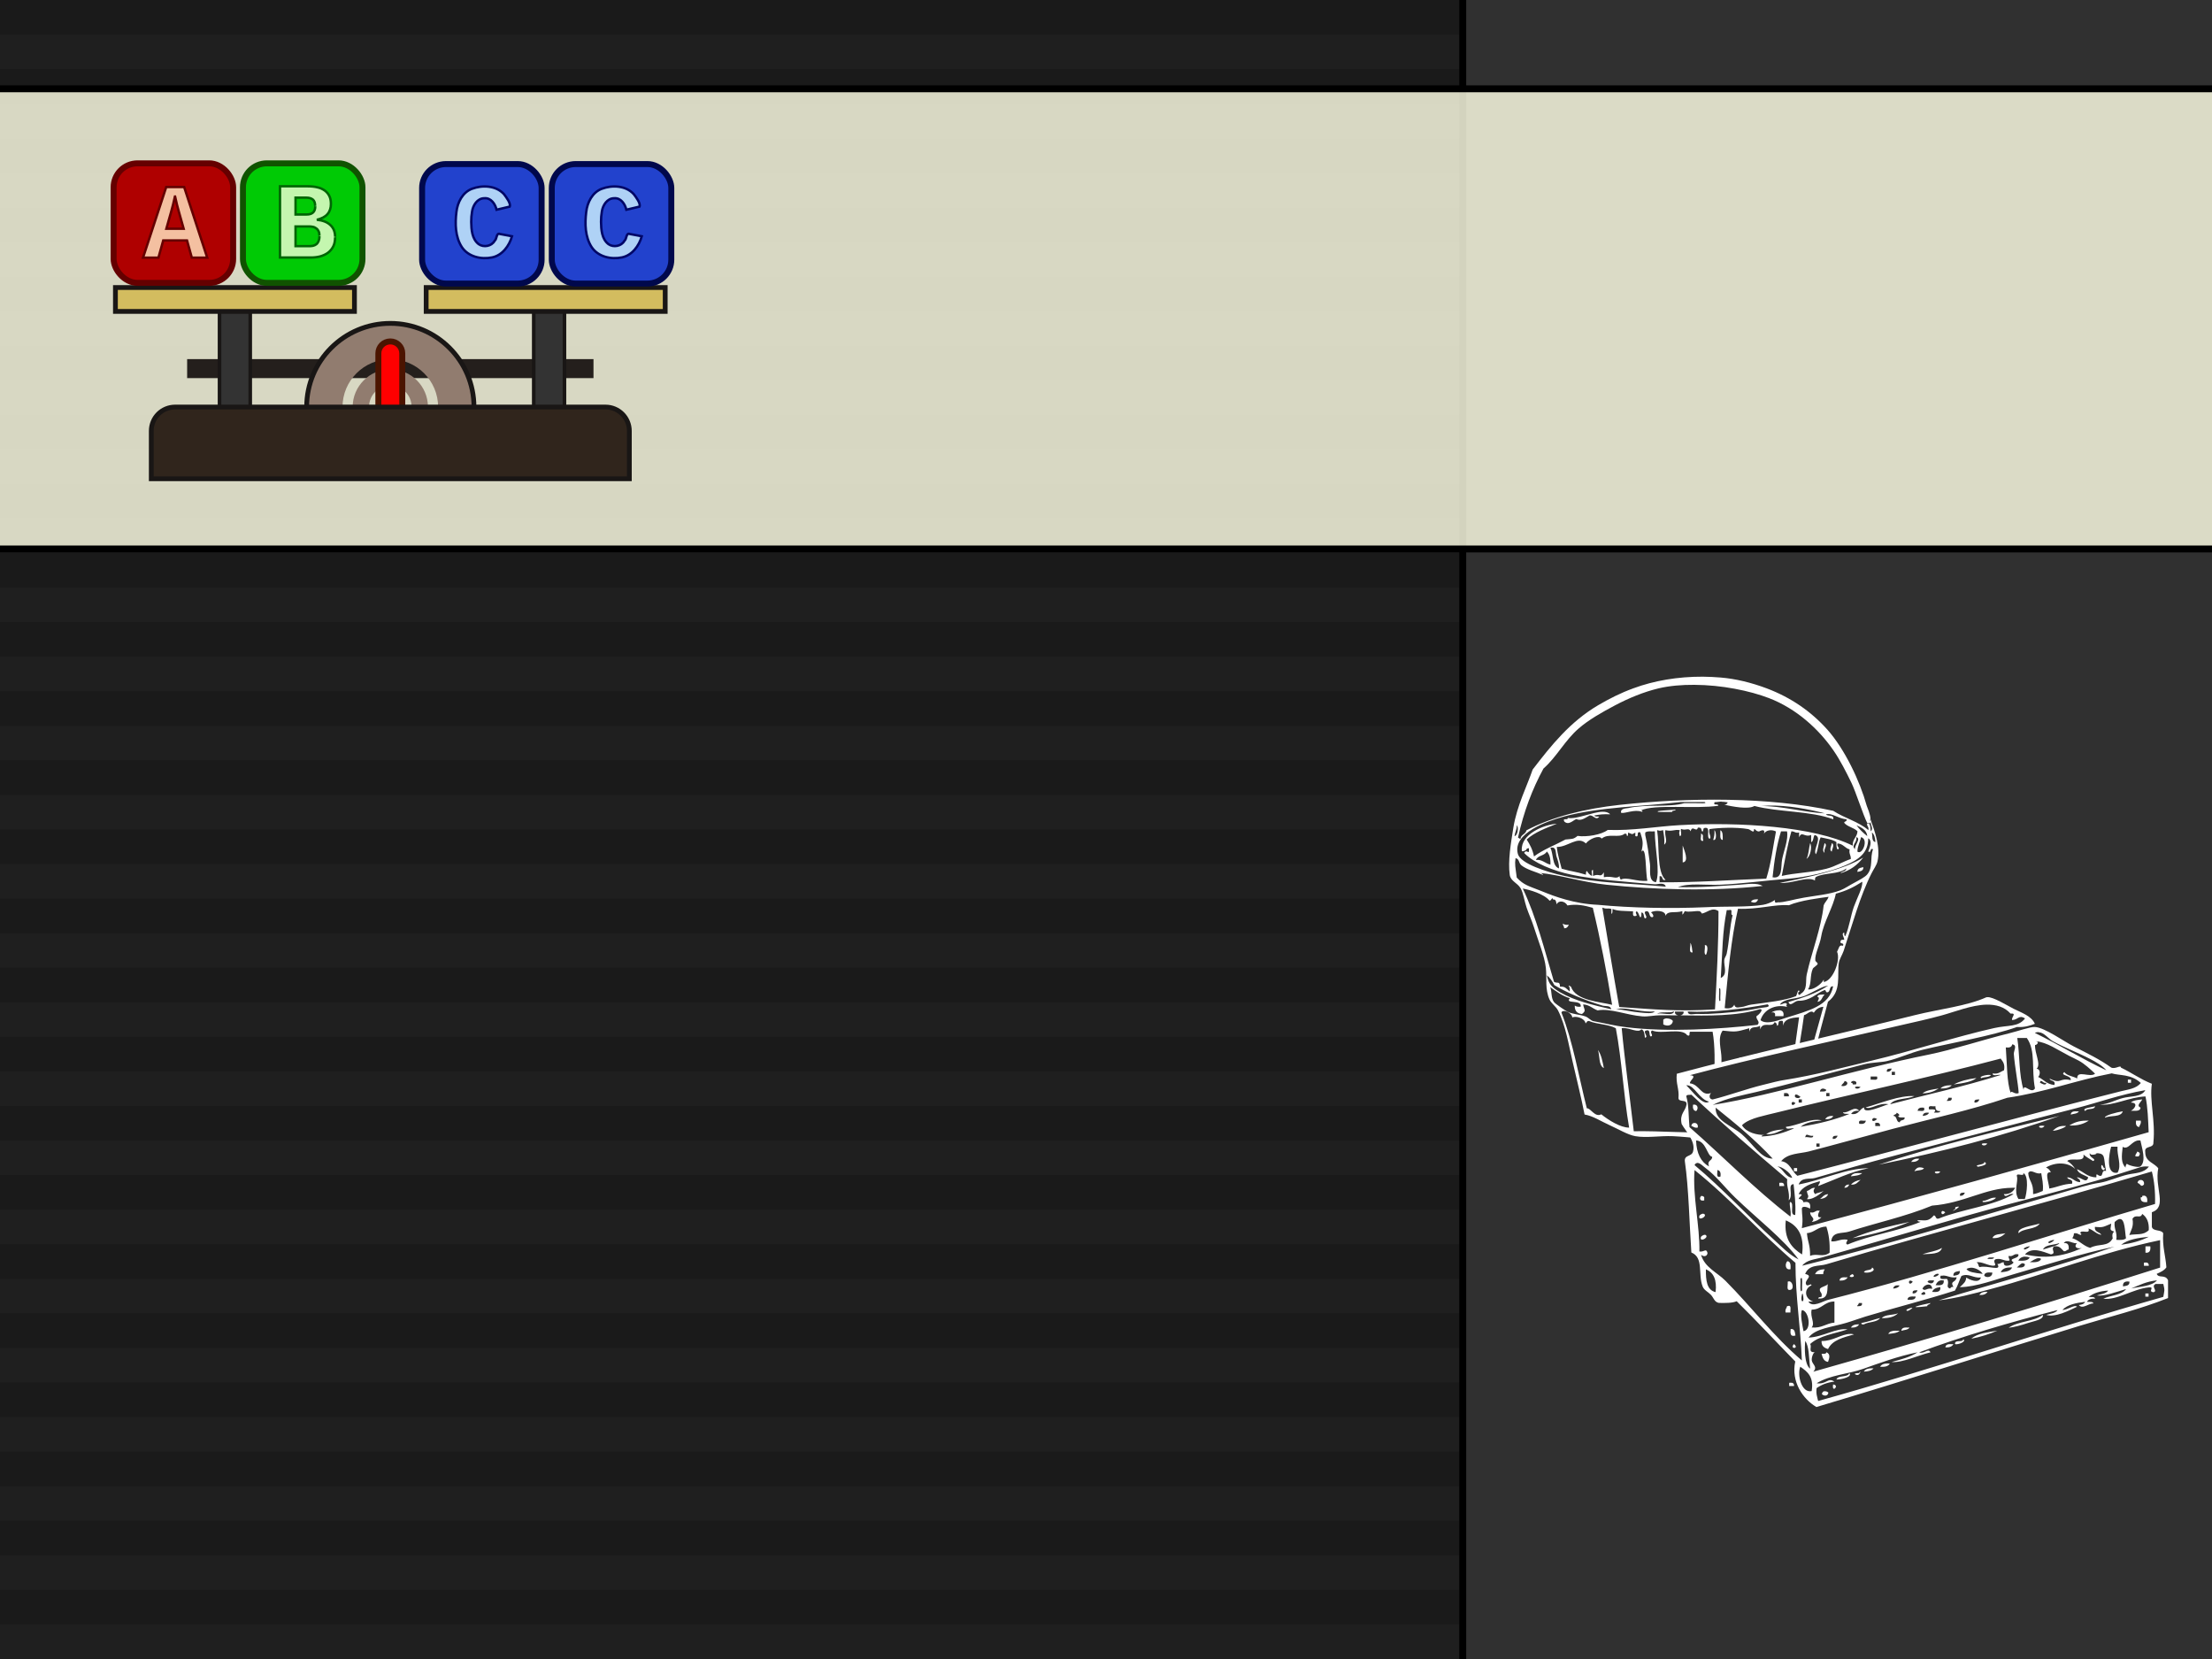 <?xml version="1.0" encoding="UTF-8" standalone="no"?>
<!-- Created with Inkscape (http://www.inkscape.org/) -->

<svg
 xmlns:dc="http://purl.org/dc/elements/1.1/"
 xmlns:cc="http://creativecommons.org/ns#"
 xmlns:rdf="http://www.w3.org/1999/02/22-rdf-syntax-ns#"
 xmlns:svg="http://www.w3.org/2000/svg"
 xmlns="http://www.w3.org/2000/svg"
 version="1.0"
 width="100%"
 height="100%"
 viewBox="0 0 640 480"
 id="svg2">
<rect x="0" y="0" width="640" height="480" fill="#808080" stroke="none"/>
<defs
 id="defs4" />
 <g style="opacity:0.8" id="splashbg"><rect x="0" y="0" width="640" height="480" style="fill:black;fill-opacity:0.95;"/><path d="M 0 0 L 0 10 L 640 10 L 640 0 L 0 0 z M 0 20 L 0 30 L 640 30 L 640 20 L 0 20 z M 0 40 L 0 50 L 640 50 L 640 40 L 0 40 z M 0 60 L 0 70 L 640 70 L 640 60 L 0 60 z M 0 80 L 0 90 L 640 90 L 640 80 L 0 80 z M 0 100 L 0 110 L 640 110 L 640 100 L 0 100 z M 0 120 L 0 130 L 640 130 L 640 120 L 0 120 z M 0 140 L 0 150 L 640 150 L 640 140 L 0 140 z M 0 160 L 0 170 L 640 170 L 640 160 L 0 160 z M 0 180 L 0 190 L 640 190 L 640 180 L 0 180 z M 0 200 L 0 210 L 640 210 L 640 200 L 0 200 z M 0 220 L 0 230 L 640 230 L 640 220 L 0 220 z M 0 240 L 0 250 L 640 250 L 640 240 L 0 240 z M 0 260 L 0 270 L 640 270 L 640 260 L 0 260 z M 0 280 L 0 290 L 640 290 L 640 280 L 0 280 z M 0 300 L 0 310 L 640 310 L 640 300 L 0 300 z M 0 320 L 0 330 L 640 330 L 640 320 L 0 320 z M 0 340 L 0 350 L 640 350 L 640 340 L 0 340 z M 0 360 L 0 370 L 640 370 L 640 360 L 0 360 z M 0 380 L 0 390 L 640 390 L 640 380 L 0 380 z M 0 400 L 0 410 L 640 410 L 640 400 L 0 400 z M 0 420 L 0 430 L 640 430 L 640 420 L 0 420 z M 0 440 L 0 450 L 640 450 L 640 440 L 0 440 z M 0 460 L 0 470 L 640 470 L 640 460 L 0 460 z " style="fill:black;"/></g>
<rect
 width="260.339"
 height="541.017"
 rx="10.732"
 ry="14.421"
 x="423.218"
 y="-20.339"
 id="rect4534"
 style="color:#000000;fill:#303030;fill-opacity:1;fill-rule:nonzero;stroke:#000000;stroke-width:2;stroke-opacity:1;marker:none;visibility:visible;display:inline;overflow:visible;enable-background:accumulate" />
<rect
 width="701.898"
 height="133.139"
 ry="15.387"
 x="-33.869"
 y="25.693"
 id="rect3819"
 style="fill:#ffffe6;fill-opacity:0.827;fill-rule:evenodd;stroke:#000000;stroke-width:2;stroke-linecap:round;stroke-linejoin:round" />
<g
 transform="matrix(3.458,0,0,3.458,29.938,-20.551)"
 id="g3776">
<g
 id="layer1">
<path
 d="m 7,35.99 34,0 0,1.59 -34,0 z"
 id="rect3778"
 style="color:#000000;fill:#241f1c;fill-opacity:1;fill-rule:evenodd;stroke:none;stroke-width:0.99;marker:none;visibility:visible;display:inline;overflow:visible;enable-background:accumulate" />
<path
 d="m 9.71,30.85 2.57,0 0,12 -2.57,0 z"
 id="rect3776"
 style="color:#000000;fill:#333333;fill-opacity:1;fill-rule:evenodd;stroke:#191615;stroke-width:0.3;stroke-miterlimit:4;stroke-opacity:1;marker:none;visibility:visible;display:inline;overflow:visible;enable-background:accumulate" />
<path
 d="m 1,30 20,0 0,2 -20,0 z"
 id="rect2998"
 style="color:#000000;fill:#d3bc5f;fill-opacity:1;fill-rule:evenodd;stroke:#191615;stroke-width:0.4;stroke-miterlimit:4;stroke-opacity:1;marker:none;visibility:visible;display:inline;overflow:visible;enable-background:accumulate" />
<path
 d="m 36,30.85 2.57,0 0,12 -2.57,0 z"
 id="rect3791"
 style="color:#000000;fill:#333333;fill-opacity:1;fill-rule:evenodd;stroke:#191615;stroke-width:0.3;stroke-miterlimit:4;stroke-opacity:1;marker:none;visibility:visible;display:inline;overflow:visible;enable-background:accumulate" />
<path
 d="m 27,30 20,0 0,2 -20,0 z"
 id="rect3772"
 style="color:#000000;fill:#d3bc5f;fill-opacity:1;fill-rule:evenodd;stroke:#191615;stroke-width:0.4;stroke-linecap:butt;stroke-linejoin:miter;stroke-miterlimit:4;stroke-opacity:1;stroke-dashoffset:0;marker:none;visibility:visible;display:inline;overflow:visible;enable-background:accumulate" />
<path
 d="m 24,33 c -3.86,0 -7,3.13 -7,7 0,0.79 0.13,1.56 0.37,2.28 l 3.34,0 C 20.27,41.63 20,40.84 20,40 c 0,-2.2 1.79,-4 4,-4 2.2,0 4,1.79 4,4 0,0.84 -0.27,1.63 -0.71,2.28 l 3.34,0 C 30.86,41.56 31,40.79 31,40 31,36.13 27.86,33 24,33 z m 0,3.84 c -1.73,0 -3.15,1.42 -3.15,3.15 0,0.9 0.41,1.7 1.03,2.28 l 4.25,0 C 26.74,41.7 27.15,40.9 27.15,40 27.15,38.26 25.73,36.84 24,36.84 z m 0,1.37 c 0.99,0 1.78,0.78 1.78,1.78 0,0.99 -0.78,1.78 -1.78,1.78 -0.99,0 -1.78,-0.78 -1.78,-1.78 C 22.22,39 23,38.21 24,38.21 z"
 id="path3774"
 style="color:#000000;fill:#917c6f;fill-opacity:1;fill-rule:evenodd;stroke:none;stroke-width:0.99;marker:none;visibility:visible;display:inline;overflow:visible;enable-background:accumulate" />
<path
 d="m 24,34.51 c 0.55,0 1,0.44 1,1 l 0,5.33 c 0,0.55 -0.44,1 -1,1 -0.55,0 -1,-0.44 -1,-1 l 0,-5.33 c 0,-0.55 0.44,-1 1,-1 z"
 id="rect3793"
 style="color:#000000;fill:#ff0000;fill-opacity:1;fill-rule:evenodd;stroke:#4b1400;stroke-width:0.5;stroke-miterlimit:4;stroke-opacity:1;marker:none;visibility:visible;display:inline;overflow:visible;enable-background:accumulate" />
<path
 d="m 6,40 c -1.11,0 -2,0.89 -2,2 l 0,1.56 0,0.44 0,2 2,0 36,0 2,0 0,-2 0,-0.43 0,-1.57 c 0,-1.1 -0.89,-2 -2,-2 L 6,40 z"
 id="rect2993"
 style="color:#000000;fill:#30251c;fill-opacity:1;fill-rule:evenodd;stroke:#191615;stroke-width:0.4;stroke-miterlimit:4;stroke-opacity:1;stroke-dasharray:none;marker:none;visibility:visible;display:inline;overflow:visible;enable-background:accumulate" />
<path
 d="m 31,40 c 0,-3.86 -3.13,-7 -7,-7 -3.86,0 -7,3.13 -7,7"
 id="path3817"
 style="color:#000000;fill:none;stroke:#191615;stroke-width:0.4;stroke-miterlimit:4;stroke-opacity:1;stroke-dasharray:none;marker:none;visibility:visible;display:inline;overflow:visible;enable-background:accumulate" />
</g>
<rect
 width="10"
 height="10"
 rx="2"
 ry="2"
 x="0.85"
 y="19.61"
 id="rect2994"
 style="color:#000000;fill:#af0000;fill-opacity:1;fill-rule:evenodd;stroke:#650000;stroke-width:0.5;stroke-linecap:butt;stroke-linejoin:miter;stroke-miterlimit:4;stroke-opacity:1;stroke-dasharray:none;stroke-dashoffset:0;marker:none;visibility:visible;display:inline;overflow:visible;enable-background:accumulate" />
<path
 d="m 8.67,27.5 c -0.42,0 -0.85,0 -1.28,0 -0.13,-0.48 -0.26,-0.96 -0.4,-1.44 -0.66,0 -1.33,0 -1.99,0 -0.13,0.48 -0.26,0.96 -0.4,1.44 -0.43,0 -0.86,0 -1.29,0 0.64,-1.97 1.29,-3.94 1.94,-5.91 0.5,0 1,0 1.5,0 0.64,1.97 1.29,3.94 1.93,5.91 z M 5.98,22.39 c -0.19,0.9 -0.47,1.79 -0.72,2.69 0.48,0 0.96,0 1.45,0 C 6.47,24.19 6.18,23.3 5.99,22.39 z"
 id="path3771"
 style="font-size:11.41px;font-style:normal;font-variant:normal;font-weight:bold;font-stretch:normal;line-height:125%;letter-spacing:0px;word-spacing:0px;fill:#f4c0a1;fill-opacity:1;stroke:#650000;stroke-width:0.2;stroke-miterlimit:4;stroke-opacity:1;stroke-dasharray:none;font-family:Liberation Mono;-inkscape-font-specification:Liberation Mono Bold" />
<rect
 width="10"
 height="10"
 rx="2"
 ry="2"
 x="11.67"
 y="19.61"
 id="rect3775"
 style="color:#000000;fill:#00ca05;fill-opacity:1;fill-rule:evenodd;stroke:#105300;stroke-width:0.5;stroke-linecap:butt;stroke-linejoin:miter;stroke-miterlimit:4;stroke-opacity:1;stroke-dasharray:none;stroke-dashoffset:0;marker:none;visibility:visible;display:inline;overflow:visible;enable-background:accumulate" />
<path
 d="m 19.38,25.8 c -5e-6,0.3 -0.05,0.56 -0.16,0.77 -0.11,0.21 -0.26,0.39 -0.45,0.53 -0.18,0.13 -0.4,0.23 -0.65,0.3 -0.24,0.06 -0.5,0.09 -0.78,0.09 l -2.57,0 0,-5.96 2.32,0 c 0.3,6e-6 0.58,0.03 0.82,0.09 0.24,0.05 0.44,0.15 0.61,0.27 0.16,0.12 0.29,0.27 0.38,0.46 0.09,0.18 0.13,0.4 0.13,0.66 -5e-6,0.33 -0.09,0.62 -0.29,0.85 -0.19,0.22 -0.49,0.38 -0.89,0.47 0.5,0.05 0.88,0.2 1.14,0.45 0.26,0.24 0.39,0.57 0.39,0.98 m -1.67,-2.58 c -4e-6,-0.25 -0.06,-0.43 -0.19,-0.54 -0.13,-0.1 -0.31,-0.16 -0.53,-0.16 l -0.92,0 0,1.41 0.93,0 c 0.23,4e-6 0.41,-0.05 0.54,-0.17 0.12,-0.11 0.18,-0.29 0.18,-0.52 m 0.35,2.47 c -4e-6,-0.15 -0.02,-0.28 -0.07,-0.38 -0.05,-0.1 -0.11,-0.18 -0.2,-0.24 -0.08,-0.06 -0.17,-0.11 -0.29,-0.13 -0.1,-0.02 -0.22,-0.03 -0.34,-0.03 l -1.1,0 0,1.65 1.13,0 c 0.11,1e-6 0.22,-0.01 0.33,-0.03 0.1,-0.02 0.2,-0.07 0.28,-0.13 0.08,-0.06 0.14,-0.15 0.19,-0.26 0.04,-0.1 0.07,-0.24 0.07,-0.41"
 id="path3820"
 style="font-size:9.05px;font-style:normal;font-variant:normal;font-weight:bold;font-stretch:normal;line-height:125%;letter-spacing:0px;word-spacing:0px;color:#000000;fill:#c4f6af;fill-opacity:1;fill-rule:nonzero;stroke:#006505;stroke-width:0.2;stroke-linecap:butt;stroke-linejoin:miter;stroke-miterlimit:4;stroke-opacity:1;stroke-dashoffset:0;marker:none;visibility:visible;font-family:Liberation Mono;-inkscape-font-specification:Sans Bold" />
<rect
 width="10"
 height="10"
 rx="2"
 ry="2"
 x="37.51"
 y="19.67"
 id="rect3109"
 style="color:#000000;fill:#2242cd;fill-opacity:1;fill-rule:evenodd;stroke:#00084c;stroke-width:0.5;stroke-linecap:butt;stroke-linejoin:miter;stroke-miterlimit:4;stroke-opacity:1;stroke-dasharray:none;stroke-dashoffset:0;marker:none;visibility:visible;display:inline;overflow:visible;enable-background:accumulate" />
<path
 d="m 41.63,24.51 c 0.01,0.65 0.06,1.43 0.62,1.86 0.42,0.3 1.08,0.18 1.34,-0.28 0.2,-0.15 0.13,-0.69 0.44,-0.57 0.33,0.06 0.67,0.12 1.01,0.19 -0.23,0.8 -0.8,1.59 -1.66,1.77 -0.91,0.19 -2,-0.05 -2.54,-0.87 -0.55,-0.86 -0.57,-1.94 -0.45,-2.93 0.09,-0.8 0.51,-1.64 1.3,-1.94 0.87,-0.33 2.02,-0.28 2.68,0.45 0.2,0.26 0.59,0.78 0.48,1.04 -0.36,0.08 -0.73,0.17 -1.1,0.26 -0.11,-0.47 -0.46,-1.01 -1.02,-0.96 -0.59,0 -0.95,0.58 -1.03,1.11 -0.05,0.28 -0.07,0.57 -0.07,0.85 z"
 id="path3111"
 style="font-size:8.86px;font-style:normal;font-variant:normal;font-weight:bold;font-stretch:normal;line-height:125%;letter-spacing:0px;word-spacing:0px;color:#000000;fill:#afd2f6;fill-opacity:1;fill-rule:nonzero;stroke:#000667;stroke-width:0.2;stroke-linecap:butt;stroke-linejoin:miter;stroke-miterlimit:4;stroke-opacity:1;stroke-dashoffset:0;marker:none;visibility:visible;font-family:Liberation Mono;-inkscape-font-specification:Sans Bold" />
<rect
 width="10"
 height="10"
 rx="2"
 ry="2"
 x="26.66"
 y="19.67"
 id="rect3028"
 style="color:#000000;fill:#2242cd;fill-opacity:1;fill-rule:evenodd;stroke:#00084c;stroke-width:0.5;stroke-linecap:butt;stroke-linejoin:miter;stroke-miterlimit:4;stroke-opacity:1;stroke-dasharray:none;stroke-dashoffset:0;marker:none;visibility:visible;display:inline;overflow:visible;enable-background:accumulate" />
<path
 d="m 30.77,24.51 c 0.01,0.65 0.06,1.43 0.62,1.86 0.42,0.3 1.08,0.18 1.34,-0.28 0.2,-0.15 0.13,-0.69 0.44,-0.57 0.33,0.06 0.67,0.12 1.01,0.19 -0.23,0.8 -0.8,1.59 -1.66,1.77 -0.91,0.19 -2,-0.05 -2.54,-0.87 -0.55,-0.86 -0.57,-1.94 -0.45,-2.93 0.09,-0.8 0.51,-1.64 1.3,-1.94 0.87,-0.33 2.02,-0.28 2.68,0.45 0.2,0.26 0.59,0.78 0.48,1.04 -0.36,0.08 -0.73,0.17 -1.1,0.26 -0.11,-0.47 -0.46,-1.01 -1.02,-0.96 -0.59,0 -0.95,0.58 -1.03,1.11 -0.05,0.28 -0.07,0.57 -0.07,0.85 z"
 id="path3030"
 style="font-size:8.86px;font-style:normal;font-variant:normal;font-weight:bold;font-stretch:normal;line-height:125%;letter-spacing:0px;word-spacing:0px;color:#000000;fill:#afd2f6;fill-opacity:1;fill-rule:nonzero;stroke:#000667;stroke-width:0.2;stroke-linecap:butt;stroke-linejoin:miter;stroke-miterlimit:4;stroke-opacity:1;stroke-dashoffset:0;marker:none;visibility:visible;font-family:Liberation Mono;-inkscape-font-specification:Sans Bold" />
</g>
<path
 d="m 492.737,195.785 c -7.255,-0.03 -14.151,1.134 -20.182,3.374 -3.672,1.343 -6.926,2.986 -10.181,4.896 -8.121,4.807 -13.495,11.524 -18.928,18.6 -1.582,4.657 -4.568,10.479 -5.583,16.808 -0.717,4.478 -1.612,9.673 -1.045,13.674 0.239,1.791 2.239,2.329 3.135,3.851 0.806,1.403 1.075,3.642 1.732,5.583 0.627,1.881 1.493,3.702 2.09,5.583 1.284,4.12 3.135,8.479 3.493,11.912 0.328,3.135 -0.299,6.09 1.045,9.106 0.508,1.134 1.821,1.97 2.448,3.135 2.209,4.299 3.105,10.001 4.21,14.719 1.224,5.344 2.508,10.419 3.493,15.435 2.478,0.418 4.807,2 7.344,3.135 2.359,1.045 5.135,2.747 7.344,3.135 3.165,0.567 7.165,-0.149 10.867,0 4.717,0.209 9.793,1.075 13.674,0.687 3.344,-0.328 6.658,-2.03 9.822,-2.806 3.762,-0.926 7.106,-1.612 10.509,-2.09 1.254,-1.523 3.254,-2.299 3.851,-4.538 1.403,-9.584 4.448,-20.54 7.016,-30.154 4.03,-3.045 2.597,-7.613 3.135,-11.226 0.119,-0.985 1.015,-2.359 1.403,-3.493 2.478,-7.553 4.777,-15.943 8.061,-22.421 0.657,-1.314 1.463,-2.329 1.732,-3.493 0.896,-3.971 -0.746,-8.568 -2.03,-12.151 0.002,0.239 -0.03,0.478 -0.09,0.657 -0.03,-0.239 0,-0.508 0.06,-0.776 0,0.03 0.03,0.06 0.03,0.09 0,-1.343 -0.926,-3.374 -1.105,-3.941 -2,-7.135 -6.299,-16.271 -11.375,-21.973 -4.717,-5.255 -10.449,-9.255 -17.555,-11.942 -4.478,-1.672 -8.986,-2.777 -13.345,-3.135 -1.702,-0.149 -3.403,-0.209 -5.075,-0.239 z m -2.508,2.359 c 7.882,0.03 16.032,1.702 21.615,3.851 7.852,3.015 14.331,8.897 18.6,15.077 2,2.896 3.672,6.21 5.255,9.464 1.224,2.538 3.403,9.375 4.538,11.554 0.06,0 0.149,0 0.209,0.03 0,-0.09 0.119,-0.149 0.448,0.149 0.119,-0.09 0.209,-0.239 0.299,-0.418 0.119,1.045 0.896,2 0.06,2.687 -0.09,-0.955 0,-2.15 -0.806,-2.388 -0.03,0.179 0.09,0.537 -0.209,-0.06 -0.239,1.045 0.597,1.015 0.328,2.09 -2.777,-2.448 -6.986,-3.493 -10.151,-5.583 -18.57,-4.06 -41.887,-3.881 -61.741,-1.732 -10.121,1.105 -19.615,3.463 -27.019,7.374 -0.239,1.164 -1.612,1.194 -1.732,2.448 -0.358,0 -0.448,-0.269 -0.717,-0.328 1.642,-7.494 4.15,-14.092 7.374,-20.003 3.821,-3.344 6.21,-8.18 10.181,-11.584 2.866,-2.508 6.837,-4.747 10.509,-6.688 3.971,-2.09 8.27,-3.881 12.629,-4.926 3.195,-0.746 6.747,-1.045 10.33,-1.015 z m 7.822,33.826 c 0.418,0 0.985,0.03 1.821,0.179 -0.149,0.418 -0.418,0.687 -1.015,0.687 2.388,0.508 6.986,1.433 8.748,0.358 7.016,1.821 16.331,1.403 22.809,3.851 0.299,-1.463 -1.582,-0.746 -2.12,-1.403 1.642,-0.567 3.821,1.314 5.971,1.403 0.179,0.776 -0.657,0.478 -0.687,1.015 0.926,1.164 2.806,1.373 3.851,2.448 -0.09,1.761 -1.493,2.209 -1.373,4.18 -11.255,-5.583 -32.751,-6.926 -50.187,-5.941 -6.449,0.358 -13.584,1.642 -20.69,1.373 -1.851,1.433 -6.24,2.12 -8.748,1.732 -1.224,1.045 -1.642,0.836 -3.493,1.045 -3.015,1.642 -6.449,2.896 -9.106,4.896 -0.388,-1.941 -1.194,-3.493 -2.12,-4.896 2.299,-2.12 5.583,-3.284 8.748,-4.568 -3.732,0.239 -10.539,3.015 -10.151,7.732 -0.149,0.567 1.284,0 1.373,-0.328 0,-0.328 0.418,-0.239 0.687,-0.328 0.09,2.448 -0.478,-0.03 -1.403,1.373 2.836,2.956 8.598,5.225 13.674,6.299 6.897,1.463 16.361,2.09 24.183,2.777 0.836,0.06 2.747,-0.717 3.135,0.687 -10.121,-0.985 -19.436,-0.926 -29.437,-3.135 -5.075,-1.105 -12.539,-3.523 -13.345,-6.299 -1.702,-6.12 8.688,-9.584 13.345,-10.867 10.121,-2.777 23.138,-2.926 33.677,-4.18 l 7.016,0 c 0.985,0.567 -1.791,0.269 -2.448,0.328 l -3.493,0 c -4.269,1.254 -10.897,0.209 -16.122,1.403 -0.627,0.119 -2.478,0.09 -2.09,1.403 1.194,0.209 3.911,-1.105 5.941,-0.328 0.567,-0.06 -0.03,-0.508 -0.328,-0.358 3.971,-1.941 15.734,-0.388 22.451,-1.373 0.119,-0.836 -1.582,0.179 -1.045,-1.045 0.836,0 1.254,-0.149 2,-0.179 z m 13.644,1.105 c 5.523,-0.119 11.614,1.045 16.271,2.239 -5.344,-0.149 -12.778,-2.239 -18.57,-2.09 0.746,-0.06 1.523,-0.119 2.299,-0.149 z m -26.87,1.164 c -0.866,0.149 -6.658,0.299 -4.896,0.687 l 3.851,0 c 0,-0.567 0.955,-0.209 1.045,-0.687 z m -21.227,0.627 c -2.926,0.09 -7.404,2.239 -10.002,1.791 0.119,0.836 -1.582,-0.179 -1.015,1.015 1.284,1.254 2.597,-0.388 3.493,-0.687 1.403,0.687 2.687,-0.448 3.851,-1.045 1.075,-0.209 1.821,1.612 2.777,0.328 -0.508,-0.06 -1.284,0.119 -1.403,-0.328 1.314,-0.269 2.806,-0.448 4.568,-0.328 -0.478,-0.567 -1.284,-0.776 -2.269,-0.746 z m -24.72,3.911 c 0.567,0.478 0.239,3.045 -0.687,3.135 0.149,-1.105 0.657,-1.881 0.687,-3.135 z m 98.253,0 c 1.403,0.657 2.926,1.254 3.135,3.135 -1.164,-0.896 -2.239,-1.941 -3.135,-3.135 z m -45.35,0.717 c 0.567,0 0.418,0.806 0.746,1.105 0.478,-0.06 0.09,-1.045 0.687,-1.045 1.911,-0.418 0.358,2.657 1.403,3.135 0.776,-0.358 -0.448,-1.612 0,-2.806 2.597,-0.388 7.583,-0.627 11.226,0 0.358,0.06 1.015,0.687 1.373,0.687 0.418,0.03 0.149,-0.657 0.358,-0.687 0.328,-0.03 0.448,0.657 1.373,0.687 0,-6.8e-4 2,-1.135 1.403,0.687 0.537,-1.045 2.179,-1.373 3.493,-0.687 -0.836,4.299 -1.373,9.136 -2.806,13.644 -10.688,0.388 -20.421,1.164 -30.87,1.045 l 0,-1.732 c 1.194,-0.239 0.418,1.433 1.732,1.045 -2.597,-2.239 -1.732,-9.822 -2.448,-14.39 1.075,0.239 0.657,0.239 1.732,0 0.209,1.254 0.478,2.538 0.328,4.21 1.194,-1.015 0.03,-2.269 0.328,-4.21 2.03,0.478 2.568,-0.269 4.18,0 -0.239,1.075 -0.239,0.657 0,1.732 0.746,-0.03 0.149,-1.463 0.358,-2.09 1.314,0.627 2.239,-0.508 2.777,0.687 0.478,-1.97 1.702,0.508 2.09,-1.045 0.09,-0.03 0.209,-0.03 0.299,-0.03 z m 4.239,0.717 c 0.149,1.194 -0.119,1.97 -0.328,2.806 1.194,0.328 0.806,-2.627 0.328,-2.806 z m 1.732,0 c 0.09,1.045 -0.358,2.717 0.687,2.806 0,-1.164 0.09,-2.448 -0.687,-2.806 z m -20.511,0.328 c 0.508,0 1.075,0.03 1.552,0 0,4.986 1.612,11.673 0.328,14.719 -2.329,-0.328 -1.523,-3.612 -1.732,-5.255 -0.388,-2.926 -0.687,-5.523 -1.373,-8.419 l 0,-0.687 c 0.239,-0.269 0.687,-0.328 1.194,-0.358 z m 38.065,0 c 0.567,0 1.134,6.9e-4 1.732,0 0.448,2.269 -0.926,5.643 -1.403,8.031 -0.448,2.299 0.269,5.822 -2.777,5.255 0.478,-4.747 1.194,-9.285 2.448,-13.315 z m 3.135,0 c 0.806,0 1.015,0.597 2.09,0.328 l 0,1.403 c 0.806,-1.97 1.523,0.119 3.493,-0.687 l 0,2.09 c 0.746,-0.269 0.537,-1.523 1.015,-2.09 2.478,0.627 -0.687,4.239 0.358,5.583 0.717,-1.373 0.657,-3.493 1.373,-4.896 1.582,0.358 3.374,0.567 4.568,1.373 -0.03,0.836 -0.03,1.702 0.328,2.12 1.015,-0.269 -0.448,-0.866 0,-1.732 1.642,0.09 2.12,1.373 3.493,1.732 -0.269,1.314 0.418,1.642 0.328,2.777 -2.12,0.687 -4.478,2.15 -7.016,2.806 -4.359,1.134 -9.195,1.194 -12.957,2.09 0.866,-4.359 1.642,-8.867 2.806,-12.957 z m -44.245,0.239 c 0.09,0 0.209,0 0.388,0.06 0.746,2.418 0.926,3.045 0.328,5.583 1.493,-2.06 1.135,6.15 1.732,8.419 -3.075,0.328 -6.12,-1.254 -7.703,-0.328 -0.179,-0.269 -0.358,-0.567 -0.358,-1.045 -0.985,1.075 -2.03,-0.149 -4.538,0.328 l 0,-1.403 c -1.045,1.732 -1.194,0.179 -3.135,1.045 l 0,-1.732 c -0.746,-0.03 -0.149,1.224 -0.328,1.732 -0.597,-0.299 -1.075,-0.776 -1.403,-1.403 -0.388,0.03 -0.269,0.627 -0.328,1.045 -3.015,-0.955 -4.09,-0.866 -7.016,-1.732 -0.508,-2.06 -1.164,-3.971 -1.403,-6.299 3.254,0.06 6.001,-3.314 8.419,-1.015 0.985,-1.314 3.821,-2.538 4.568,-1.403 2,-1.672 4.926,-0.03 6.628,-1.403 0.567,-0.119 0.657,0.239 0.687,0.687 0.388,-0.03 0.269,-0.597 0.328,-1.015 1.403,0.448 0.836,0.687 2.09,0 l 0,1.015 c 1.164,0.448 0.328,-1.075 1.015,-1.105 z m 67.413,0.06 c 0.687,0.567 0.926,1.612 1.015,2.777 -1.134,-0.119 -0.836,-1.702 -1.015,-2.777 z m -49.47,0.328 c 0.209,0.717 -0.567,2.418 0.687,2.09 -0.388,-1.314 0.328,-1.582 -0.687,-2.09 z m 44.902,1.045 c 1.582,0.299 -0.508,2.329 -0.328,3.493 -1.284,-1.194 0.776,-1.97 0.328,-3.493 z m 1.403,0 c 2.329,0.537 0.388,5.344 -1.045,4.18 0.03,-1.672 0.776,-2.717 1.045,-4.18 z m 2.09,0.328 c 1.343,0.806 0.358,2.747 0,3.851 1.134,0.418 0.269,-1.105 1.403,-0.687 -0.985,2.597 0.119,5.165 -1.732,7.344 -0.657,0.746 -2.15,1.523 -3.851,2.448 -1.105,0.567 -2.627,1.612 -3.851,2.09 -3.224,1.224 -7.165,1.523 -10.509,2.12 -3.105,0.508 -5.852,1.463 -7.733,1.373 0.179,0 -1.045,0.448 -0.687,-0.687 -1.105,0.717 -2.269,1.194 -3.493,1.403 -4.478,0.717 -10.3,0.388 -16.48,0.687 -10.33,0.448 -21.854,0.209 -31.229,-0.687 -3.493,-0.149 -6.658,-0.746 -9.494,-1.552 -2.657,-0.746 -4.448,-1.433 -7.016,-2.478 -3.523,-1.403 -4.956,-1.642 -7.016,-3.851 -0.388,-3.045 -0.627,-3.792 -0.358,-5.613 1.164,0.179 0.836,1.373 1.732,2.09 1.552,1.254 4.239,1.881 6.299,2.806 -0.179,-0.328 -0.508,-0.508 -0.926,-0.627 -0.269,0 -0.537,-0.06 -0.806,-0.06 0.299,0 0.567,0.03 0.806,0.06 5.493,0.508 12.479,2.717 19.167,3.404 13.853,1.433 30.243,2 45.26,0.358 -1.821,-1.015 -4.389,-0.508 -6.658,-0.358 -5.583,0.358 -11.614,0.866 -17.883,0.687 3.284,-1.254 7.792,-0.508 12.271,-0.687 5.762,-0.239 12.629,-1.164 19.645,-1.732 5.195,-0.418 12.27,-2.03 16.48,-3.851 3.911,-1.672 6.628,-3.583 6.658,-7.703 z m -16.808,1.403 c -0.388,1.463 -0.388,3.314 -1.045,4.538 1.045,-0.567 1.702,-3.374 1.045,-4.538 z m 4.18,0 c -0.06,0.657 -0.896,2.299 0,2.777 -0.388,-1.135 1.045,-2.12 0,-2.777 z m 2.09,0 c 0,0.597 -0.926,2.03 0,2.448 -0.002,-0.597 0.926,-2.03 0,-2.448 z m -43.141,0.687 0,4.896 c 2.03,-0.209 0.328,-3.792 0,-4.896 z m -37.677,0.597 c 1.135,0.03 0.926,1.821 1.164,2.538 0.358,1.135 0.836,2.329 0.687,3.493 -2,-0.776 -1.523,-4.09 -2.448,-5.971 0.209,-0.06 0.418,-0.09 0.567,-0.06 z m -1.642,1.135 c 0.806,0.776 1.135,2.09 1.045,3.792 0.06,0 0.119,0.03 0.179,0.03 l 0.478,0 c -0.149,0 -0.328,0 -0.478,0 l -0.179,0 c 7.4e-4,0 -6.9e-4,0 0,-0.03 -1.403,-0.239 -2.388,-1.582 -4.18,-1.343 0.478,-1.373 2.538,-1.164 3.135,-2.448 z m 91.596,1.732 c -5.583,3.523 -15.555,5.672 -24.183,7.344 3.612,0.328 7.822,-2.03 10.181,-0.687 0,-0.478 0,-0.866 0.328,-1.045 2.478,-1.254 6.628,-0.687 8.748,-2.448 -0.06,0.955 -1.284,0.776 -1.732,1.403 2.896,-0.806 5.016,-2.448 6.628,-4.568 z m 0,2.806 c -0.836,0.179 -1.761,0.269 -1.732,1.373 0.836,-0.179 1.791,-0.269 1.732,-1.373 l 0,0 z m -0.328,4.18 c 0.239,1.582 -1.523,4.777 -2.448,7.344 -0.926,2.687 -1.314,5.822 -2.448,8.419 -0.388,-0.03 -0.269,-0.627 -0.328,-1.045 -0.985,0.328 0.09,1.493 0,2.12 -0.478,-0.03 -0.955,-0.06 -1.015,0.328 -0.418,1.135 1.105,0.269 0.687,1.403 -1.134,-0.299 -0.985,0.209 -1.732,1.732 1.105,2.388 -1.194,8.389 -3.851,8.748 0.03,0 0,-0.627 0,-0.687 -0.806,1.463 -3.135,3.075 -4.568,2.806 1.105,-1.493 0.508,-4.001 1.403,-5.971 0.149,-0.358 1.284,-0.955 1.403,-1.403 0.06,-0.328 -0.657,-0.627 -0.687,-1.015 -0.149,-1.881 1.254,-4.21 1.732,-7.016 0.717,-4.15 3.463,-8.419 4.21,-12.27 3.105,-0.866 4.956,-1.761 7.703,-3.493 z m -98.224,2 c 1.97,0.358 6.15,1.552 7.732,3.493 0.478,0.179 0.836,-1.343 1.015,-0.328 0.926,-0.09 0.896,0.717 1.045,1.403 0.657,-1.284 2.418,-0.955 3.135,0.328 2.568,-0.478 4.866,-0.03 7.344,0.687 2.179,9.016 4.001,18.451 5.583,28.064 -3.433,-0.896 -10.509,-1.134 -11.912,-5.255 -0.269,-0.06 -0.328,-0.328 -0.687,-0.328 0.269,0.388 0.448,0.926 0.328,1.732 -1.105,-0.926 -1.254,-1.493 -2.806,-1.403 -0.06,-1.761 -0.776,-0.806 -1.732,-1.403 -2.747,-9.166 -5.135,-18.839 -9.046,-26.989 z m 88.461,2.448 c -0.299,0.955 -1.075,1.493 -1.403,2.448 -0.717,6.568 -3.433,13.375 -4.896,19.973 -0.418,1.881 0.358,4.389 -1.732,5.583 -0.567,0.955 -1.164,-0.478 -0.328,-0.687 -0.478,-1.015 -0.746,1.075 -1.045,1.373 -3.433,1.343 -8.121,1.761 -12.957,2.448 -0.955,0.119 -2.09,0.657 -2.806,0.687 -0.508,0 -1.851,0.627 -2.09,-0.687 -0.388,0.866 -1.254,1.284 -2.777,1.015 0.955,-9.912 1.821,-19.884 3.851,-28.751 5.762,0.269 10.778,-1.373 14.719,-1.015 3.374,-1.433 9.106,-2.12 11.584,-2.448 z m -21.048,0.687 c -0.657,0.03 -1.134,0.239 -1.403,0.687 1.015,0.448 1.702,0.299 2.09,-0.687 -0.239,0 -0.448,-0.03 -0.687,0 z m -44.216,2.448 c 1.254,0.448 1.284,0 2.448,0.328 l 0,1.403 c 0.448,-0.09 0.269,-0.866 0.328,-1.403 1.523,0.657 3.254,0.537 5.941,0.687 0,0.537 -0.149,1.314 0.358,1.373 1.552,0.03 -0.149,-0.955 0.687,-1.373 0.597,0.299 0.627,1.224 1.045,1.732 0.448,-0.09 0.269,-0.866 0.328,-1.403 0.896,0.03 0.537,1.284 1.015,1.732 1.254,-0.269 -0.866,-1.791 0.358,-2.09 1.284,-0.119 0.627,1.672 1.732,1.732 0.806,-0.09 -0.03,-1.284 -0.358,-1.403 1.045,-0.687 4.359,-0.627 4.21,1.015 0.717,-1.672 2.747,-0.687 4.896,-1.373 l 0,1.015 c 0.299,-0.239 0.508,-0.597 0.687,-1.015 1.314,0.388 2.986,-0.119 4.18,0 0.388,0.03 0.836,0.657 0.687,0.687 1.433,-0.06 2.956,-2.03 4.896,-0.687 0,9.703 -0.508,19.107 -1.015,28.422 -10.897,0.687 -17.286,0 -27.706,-0.687 -1.791,-9.942 -3.374,-19.794 -4.896,-28.751 z m 36.901,0.597 c 0.687,0 -0.149,1.582 0.627,1.493 -0.866,3.463 -0.955,7.613 -1.732,11.226 -0.09,0.508 -0.627,1.164 -0.687,1.732 -0.179,1.821 1.105,4.239 -1.015,5.255 l 0,0 c 0.537,-8.091 0.418,-13.047 1.732,-19.645 l 0.687,0 c 0.149,-0.06 0.299,-0.06 0.388,-0.06 z m -48.485,3.941 c -0.06,0.627 0.388,0.746 0.358,1.373 0.866,0.03 1.075,-0.508 1.373,-1.015 -0.806,0.09 -1.343,-0.03 -1.732,-0.328 z m 36.841,5.583 c 0.269,0.866 -0.657,2.986 0.687,2.777 -0.209,-0.926 -0.149,-2.15 -0.687,-2.777 z m 4.21,0.687 c 0.209,0.836 -0.418,2.538 0.328,2.806 0.299,-0.328 0.955,-3.045 -0.328,-2.806 z m -45.649,8.748 c 0.896,0.717 1.552,1.702 2.12,2.806 3.583,2.179 8.867,4.419 14.002,5.941 0.776,0.209 2.299,-0.119 2.448,1.045 -4.896,-1.134 -10.539,-2.418 -14.748,-4.896 -2.418,-1.433 -3.314,-2.329 -3.851,-4.896 z m 81.415,2.926 c 0.03,0 -0.03,0.06 -0.358,0.209 -3.165,2.06 -7.135,3.374 -11.196,4.568 0.508,1.552 1.732,-0.328 2.777,-0.358 3.672,0.03 5.105,-2.12 7.732,-3.135 0.358,0.06 0.209,0.687 0.687,0.687 1.075,-0.06 0.448,-1.881 1.732,-1.732 -1.105,5.702 -7.046,7.016 -13.674,9.106 -1.463,0.448 -5.523,2.209 -7.344,0.687 0.985,-3.224 4.448,-4.687 7.703,-3.851 -0.209,-0.299 -0.418,-0.627 0,-0.687 -0.328,-0.985 -1.463,0.09 -2.09,0 1.254,-1.791 4.419,-1.523 7.016,-2.448 1.164,-0.388 4.359,-2.299 5.971,-2.806 -0.328,0.09 0.926,-0.239 1.045,-0.209 z m -80.37,0.537 c 1.702,1.194 3.344,2.478 5.583,3.135 -1.612,1.791 3.493,0.239 3.135,2.448 -0.806,0.09 -1.343,-0.03 -1.732,-0.328 -0.03,1.105 0.299,2.299 2.09,2.448 1.314,-1.015 0.627,-1.164 0.328,-2.777 1.851,0.09 2.747,1.224 4.21,1.732 3.672,-0.687 8.33,1.373 12.957,1.732 1.761,0.119 3.344,-0.328 5.255,-0.328 1.732,-0.002 3.433,0 5.105,0.03 -0.567,-0.09 -1.105,-0.448 -0.926,-1.105 l 2.448,0 c 0.179,0.627 -0.358,1.015 -0.955,1.105 8.3,0.119 16.092,0.269 23.048,-1.791 1.373,-0.03 -0.508,1.791 -1.015,2.09 -0.03,1.075 1.224,1.552 0.328,2.448 -10.957,1.254 -26.093,2.15 -37.916,0.687 -3.672,-0.448 -5.732,-1.045 -9.464,-1.732 -0.926,-0.149 -1.433,-1.045 -2.448,-1.403 -1.732,-0.597 -3.732,-0.597 -5.255,-1.403 -0.328,-0.179 -3.433,-2.179 -3.851,-2.806 -0.836,-1.194 -0.537,-2.986 -1.015,-4.18 z m 37.618,8.121 c -0.149,-0.002 -0.328,0.002 -0.508,0 0.149,0 0.328,0 0.508,0 z m 11.345,-7.882 c 0.358,0.119 0.03,2.777 0.149,3.612 -0.657,0.746 -0.239,-2.538 -0.358,-3.493 0.06,-0.09 0.149,-0.119 0.209,-0.09 z m 29.616,1.851 c -0.687,0 -1.343,0.03 -1.373,0.687 0.866,0.03 0.09,1.164 0,1.403 1.284,-0.09 1.284,-1.493 2.09,-2.12 -0.209,0.002 -0.448,0 -0.687,0 z m -15.793,2.806 c 1.224,0.955 -1.403,0.896 -2.09,1.045 -4.478,0.985 -10.449,1.552 -15.077,1.732 -1.194,0.03 -2.388,0.03 -3.493,0 -0.687,-0.03 -2.359,0.567 -2.448,-0.687 6.777,0.388 16.002,-0.776 23.138,-2.09 z m 16.152,0.687 c -1.314,4.837 -3.523,12.3 -4.896,18.242 -0.388,1.732 -0.328,5.404 -1.045,6.299 -0.03,0.03 -0.717,-1.134 -0.687,-0.328 -0.358,0.03 0,1.105 0,0.866 0.567,2.717 -0.358,4.657 -2.12,6.12 -0.448,-9.315 1.821,-19.048 3.135,-28.751 0.806,-0.119 2,-1.702 2.806,-0.687 0.597,-0.896 1.403,-1.642 2.806,-1.732 z m -58.755,0.537 c 2.956,-0.09 6.389,1.135 9.972,0.836 -0.687,0.776 -2.687,0.448 -4.18,0.328 -2.359,-0.179 -5.075,-0.866 -7.016,-1.015 0.388,-0.06 0.806,-0.119 1.224,-0.149 z m 45.947,0.508 c -0.806,-0.03 -1.821,0.299 -2.269,0.657 0.896,-0.179 1.254,0.119 1.045,1.045 l 2.448,0 c 0.239,-1.224 -0.358,-1.672 -1.194,-1.732 z m -62.368,0.209 c 0.926,-0.06 2.478,0.836 2.508,1.851 1.134,-0.508 3.612,0.239 3.851,1.732 0.328,-0.209 0.328,-0.776 1.015,-0.687 2.269,0.985 5.613,0.896 7.732,2.09 1.732,9.106 2.239,19.466 3.851,28.751 -2.568,0 -5.971,-2.179 -8.061,-3.851 -1.851,0.985 -3.075,-1.851 -4.18,-1.732 -2.359,-9.315 -4.03,-19.316 -7.344,-27.706 0.06,-0.269 0.299,-0.418 0.627,-0.448 z m 31.975,0.09 c -0.328,1.523 -3.433,0.299 -4.896,0.687 l 0,0 c 1.105,-0.746 3.642,-0.06 4.896,-0.687 z m 36.155,1.732 c -1.433,9.912 -2.448,18.092 -3.135,28.751 -6.568,1.493 -12.957,3.165 -19.645,4.568 -0.388,-7.524 0.358,-14.928 0.328,-21.406 0,-2.538 -1.254,-5.852 0.328,-8.061 3.911,0.418 3.911,0.388 7.703,-0.687 l 0,1.015 c 0.508,-1.881 1.881,-0.926 3.135,-1.732 l 0,1.045 c 0.866,-2.568 3.463,-0.239 4.21,-2.09 0.418,0.149 0.687,0.448 0.687,1.045 0.717,-0.09 0.09,-1.552 1.045,-1.403 1.045,-0.328 0.597,0.776 0.687,1.403 0.388,-1.941 2.329,-2.329 4.568,-2.448 z m -38.185,0.299 c -0.388,0 -0.806,0.09 -1.105,0.388 l 0,1.373 c 1.224,0.657 2.627,0.328 2.777,-1.015 -0.269,-0.388 -0.985,-0.717 -1.672,-0.717 z m -12.629,2.806 c 2,0 4.239,1.493 5.195,0.358 0.836,0.299 0.896,1.403 1.015,2.448 1.254,-0.269 -0.866,-1.791 0.358,-2.09 1.463,-0.418 0.597,1.463 1.373,1.732 0.955,-0.299 -0.597,-1.224 0.358,-1.732 2.657,1.164 8.598,-0.896 10.151,1.373 1.224,0.537 0.209,-1.164 1.045,-1.015 l 6.299,0 c 1.463,8.24 -0.478,19.645 1.045,29.109 -8.33,0.269 -15.644,-0.448 -23.854,-0.328 -1.134,-9.852 -2.657,-20.72 -3.493,-29.825 0.119,0 0.239,0 0.388,0 z m -7.404,6.329 c 0.627,1.672 0.149,4.508 1.732,5.255 -0.388,-1.941 -0.746,-3.911 -1.732,-5.255 z m 41.111,2.12 c -0.388,1.075 -0.09,1.463 -0.687,2.777 1.164,0.209 1.403,-2.269 0.687,-2.777 z m 3.135,8.031 c -0.388,0.955 -0.388,2.12 0.328,2.806 0.209,-0.746 0.866,-2.597 -0.328,-2.806 z m 7.882,6.926 c -0.03,0 -0.119,0.03 -0.179,0.06 l 0,1.732 c 0.985,0.478 1.075,-1.941 0.179,-1.791 z m -6.628,0.717 c -0.06,3e-4 -0.119,0 -0.179,0.03 l 0,2.448 c 1.015,0.418 1.075,-2.478 0.179,-2.478 z"
 id="path7007"
 style="fill:#ffffff" />
<path
 d="m 490.515,330.213 -2.979,-5.532 -1.277,-13.617 55.744,-14.042 -8.936,49.787 -39.149,-3.83 z"
 id="path7074"
 style="fill:#303030;fill-opacity:1;stroke:none" />
<path
 d="m 574.927,288.507 c -0.096,0 -0.223,0.032 -0.287,0.064 -5.573,2.516 -13.375,3.344 -20.699,5.159 -22.323,5.573 -48.213,11.432 -68.784,16.941 -0.35,2.866 0.732,4.267 0.478,7.038 0.032,1.337 2.548,0.223 2.325,1.879 -0.318,2.006 -2.07,2.611 -1.401,5.636 1.146,2.07 4.14,5 3.28,7.993 -0.414,1.497 -2.579,0.86 -2.357,2.802 1.115,7.675 1.337,18.374 1.879,26.367 3.662,1.465 1.847,6.337 3.28,9.872 0.414,1.051 1.656,1.592 2.357,2.356 0.86,0.892 0.987,2.102 2.325,2.357 1.911,0.032 3.853,0.064 5.159,-0.478 5.764,5.668 11.273,11.623 16.941,17.419 -1.274,5.859 2.229,10.891 6.114,13.184 25.571,-7.611 51.365,-15.922 76.3,-23.533 8.566,-2.611 17.196,-4.713 25.444,-7.993 l 0,-5.159 c -0.828,-1.815 -2.707,-0.446 -3.28,-1.847 1.051,-0.478 2.165,-0.955 2.802,-1.879 -0.223,-3.344 -1.21,-5.987 -0.923,-9.872 -0.541,-1.146 -2.962,-0.446 -3.28,-1.847 l 0,-4.235 c 4.586,-1.529 0.732,-7.006 1.847,-12.706 -1.178,-1.624 -3.789,-1.847 -3.758,-4.681 -0.35,-2.07 2.516,-0.923 2.357,-2.834 0.637,-6.305 -1.178,-12.037 -0.446,-16.941 -3.248,-1.274 -5.859,-3.216 -8.948,-4.681 -0.032,-0.892 -1.56,0.541 -2.802,0 -3.153,-2.293 -6.815,-4.076 -10.827,-6.114 -2.834,-1.433 -8.407,-5.477 -11.273,-5.636 -1.369,-0.064 -4.777,1.178 -7.515,1.847 -7.738,1.911 -16.432,4.777 -23.055,6.114 -21.591,4.331 -44.264,11.623 -62.638,14.585 3.981,-1.974 8.407,-2.739 12.706,-3.758 9.362,-2.229 20.635,-5.318 31.08,-7.993 2.293,-0.573 4.904,-0.541 6.592,-0.923 3.439,-0.796 6.815,-2.42 10.349,-3.28 8.757,-2.102 19.744,-3.917 27.323,-6.592 2.165,0.127 3.694,-0.35 5.159,-0.923 -0.987,-2.261 -3.821,-3.184 -6.114,-4.331 -1.783,-0.892 -6.05,-3.567 -7.706,-3.376 z m -0.096,2.165 c 2.611,-0.032 5.063,0.573 6.878,2.579 1.911,-0.127 0.223,0.987 0.446,1.879 1.815,-0.064 1.879,-1.592 3.758,-0.478 -1.974,2.579 -4.84,1.879 -8.948,2.802 -10.986,2.452 -23.724,6.656 -35.316,9.394 -7.993,1.911 -16.623,4.267 -25.444,5.636 -1.72,0.255 -3.376,0.732 -6.114,1.401 -4.84,1.178 -9.744,3.025 -14.585,4.235 -1.083,-0.127 -1.051,-1.242 -0.446,-1.879 -2.93,1.083 -3.248,-2.484 -6.114,-2.802 -0.159,-0.86 2.357,-2.165 0,-2.357 18.12,-4.84 41.143,-9.84 61.173,-14.489 3.503,-0.796 7.866,-1.751 11.783,-2.834 3.535,-0.955 8.502,-2.993 12.897,-3.089 z m 15.062,7.993 c 1.529,0.064 2.739,1.847 4.044,2.579 3.376,1.879 7.165,3.248 10.827,5.159 1.592,0.828 3.567,1.943 4.681,3.28 -7.133,-3.344 -13.629,-7.388 -20.699,-10.827 0.382,-0.191 0.732,-0.255 1.115,-0.223 z m -6.273,1.656 2.802,0 c 2.675,3.789 1.274,8.98 2.357,14.585 -1.051,1.815 -3.376,-1.751 -3.28,0.446 -1.401,-4.235 -1.083,-10.19 -1.847,-15.062 z m 5.477,0.955 c 3.121,0.255 6.273,2.516 9.553,4.203 0.828,0.414 1.911,0.924 2.802,1.401 1.688,0.923 3.439,2.548 4.713,3.758 -1.401,1.306 -5.286,-1.21 -5.159,1.401 l 0,0 c -1.21,-0.669 -2.962,-0.764 -3.726,-1.847 -1.465,1.051 2.165,0.892 1.847,2.325 -3.407,-0.796 -2.611,1.306 -6.114,-0.446 0.191,0.892 1.815,0.35 1.401,1.847 -2.165,-0.159 -3.089,-1.56 -4.713,-2.325 0.637,-0.573 0.732,-2.293 -0.446,-2.357 1.369,-1.274 -0.605,-4.49 -0.446,-6.942 0.127,0.318 1.56,-0.796 0.287,-0.987 z m -6.878,0.892 c 1.56,0.223 0.382,1.783 0.446,2.802 0.255,3.567 1.274,8.725 1.401,11.273 -1.146,0.605 -2.261,-1.051 -2.325,0 -1.115,-3.28 -1.019,-8.057 -1.401,-13.184 1.051,0.127 1.751,-0.096 1.847,-0.924 z m 8.948,0.923 c -1.051,-0.86 2.802,2.356 0,0 z m -12.26,3.28 c 0.605,0.764 1.242,1.56 0.923,3.28 -0.987,0.382 -1.592,1.21 -3.28,0.923 -0.064,1.019 1.656,0.191 2.325,0.446 -11.05,3.471 -20.795,5.509 -32.004,8.471 1.306,-1.815 4.872,-1.369 7.038,-2.357 -4.203,-0.287 -9.808,2.07 -14.107,3.28 1.401,0.764 3.79,-1.497 6.592,-0.923 -1.624,0.414 -7.324,3.153 -7.07,0.923 -1.369,0.478 -1.465,2.261 -3.726,1.879 0.382,-0.669 1.146,-0.987 2.325,-0.923 -1.465,-1.592 -2.93,0.764 -4.681,0.446 0.127,0.637 1.146,0.382 1.847,0.478 -4.235,1.72 -9.012,2.866 -14.107,3.726 1.401,-1.242 3.662,-1.624 6.114,-1.847 -3.025,-0.828 -6.942,1.497 -10.349,1.847 -0.064,1.019 1.656,0.223 2.325,0.478 -2.739,1.146 -5.636,2.165 -9.394,2.325 0,-0.35 0.573,-0.446 0.923,-0.446 -2.165,0.032 -5.254,-0.605 -6.592,-2.802 1.115,-1.178 3.184,-1.911 4.713,-2.357 1.815,-0.509 3.821,-0.955 5.636,-1.401 20.986,-5.223 43.372,-9.936 64.517,-15.54 z m -31.558,2.802 c -0.191,0.573 -0.573,0.955 -1.401,0.923 -0.223,-0.987 0.669,-0.892 1.401,-0.923 z m 0,0.923 0.923,0 0,0.923 -0.923,0 0,-0.923 z m 63.594,0.446 c 2.325,0.732 5.573,0.127 8.471,2.802 -1.369,1.656 -3.726,1.879 -5.636,2.357 -30.857,7.77 -62.575,16.495 -93.75,24.488 -1.656,-1.306 -2.07,-3.853 -4.681,-4.235 1.943,-2.325 5.35,-2.134 7.993,-2.802 7.611,-1.974 16.05,-4.331 24.488,-6.592 11.082,-2.93 22.482,-5.382 32.959,-8.948 10.827,-1.56 19.744,-5.031 30.125,-7.038 z m -35.348,0.446 c -1.242,0 -3.184,0.573 -2.325,0.955 0.796,-0.414 2.325,-0.159 2.802,-0.924 -0.127,0 -0.287,0 -0.478,0 z m -34.36,0.478 1.847,0 c 0.446,1.401 -1.019,0.796 -1.847,0.923 l 0,-0.923 z m 30.603,0.446 c -2.484,0.287 -4.713,0.892 -6.56,1.847 2.93,-0.35 5.445,-0.86 6.56,-1.847 z m 43.818,0.446 c 0,0.287 0,0.605 0,0.923 l 0.923,0 0,-0.923 -0.923,0 z m -79.516,0.382 c 0.573,-0.032 1.306,0.287 0.828,1.019 l -0.923,0 c 0.064,-0.382 -0.159,-0.414 -0.446,-0.446 -0.064,-0.318 0.191,-0.51 0.541,-0.541 z m 54.359,0 c 0.35,-0.064 0.923,0.86 1.56,0.509 -0.064,1.146 -1.56,0.127 -1.847,0 0.064,-0.35 0.159,-0.478 0.287,-0.509 z m -56.811,0.032 c 1.529,0.255 0.701,1.815 -0.923,1.401 0.159,-0.605 0.796,-0.732 0.923,-1.401 z m -45.57,1.242 c 2.102,-0.032 3.598,4.14 6.369,4.713 -1.688,1.433 -4.872,-3.089 -6.592,-4.713 0.064,0 0.127,0 0.191,0 z m 76.045,0 c -1.178,0 -2.134,0.287 -2.739,0.924 1.433,0.032 2.579,-0.191 3.28,-0.924 -0.159,0 -0.35,0 -0.51,0 z m -26.749,0.35 c 0.223,6.5e-4 0.51,0.032 0.892,0.096 -0.892,1.242 -2.516,-0.096 -0.892,-0.096 z m 23.501,0.573 c -1.72,0.287 -3.567,0.478 -4.681,1.401 2.006,0 3.439,-0.605 4.681,-1.401 z m -33.628,0.032 c 0.35,-0.032 0.796,0.096 1.115,0.382 -0.127,0.637 -1.146,0.382 -1.847,0.478 0.064,-0.541 0.382,-0.796 0.732,-0.86 z m 93.464,0.382 c -1.115,2.134 -4.299,1.72 -6.592,2.357 -2.197,0.573 -4.331,1.815 -6.592,1.879 3.758,0.446 8.503,-2.165 13.184,-2.357 0.669,3.089 0.764,6.751 0.923,10.35 -33.214,9.49 -66.619,18.788 -100.342,27.768 0.414,-2.898 0,-3.79 0,-5.636 0.096,-1.083 2.07,-0.255 2.357,0 0.605,-3.216 -2.93,-1.369 -1.879,-1.879 -0.191,-0.573 -0.573,-0.955 -1.401,-0.923 0,-0.669 1.974,-1.465 0,-1.401 0.987,-2.261 3.567,-3.025 6.114,-3.758 0.127,0.732 -0.414,0.796 -0.446,1.401 4.777,-1.815 9.108,-4.044 14.585,-5.159 -6.687,0.064 -12.706,3.248 -20.253,4.713 0.796,-2.197 3.089,-1.433 4.713,-1.879 7.611,-2.165 14.935,-4.331 23.533,-6.592 15.413,-4.012 34.711,-9.139 52.289,-13.661 5.987,-1.529 12.547,-3.917 19.775,-5.159 z m -104.227,0.892 c 0.732,-0.032 1.115,0.223 1.051,0.955 l -1.401,0 0,-0.923 c 0.096,0 0.223,0 0.318,0 z m 11.878,0 0.923,0 0,0.923 -0.923,0 0,-0.923 z m -8.694,0.446 c 0.51,0 0.637,0.446 1.146,0.478 0.159,0.892 -2.134,0.669 -1.401,-0.478 0.064,0 0.159,0 0.223,0 z m -30.38,0 c 8.98,8.439 18.342,16.496 27.768,24.488 -0.255,2.452 0.796,3.535 0.446,6.114 1.465,-1.369 -0.51,-4.649 1.401,-4.681 0.287,2.834 0.669,5.605 0.478,8.916 -1.847,0.127 -0.127,-3.312 -1.401,-3.758 -0.573,0.159 0.382,2.707 0,4.235 -10.349,-7.993 -19.425,-17.323 -29.201,-25.89 -0.287,-2.962 -0.159,-6.401 -0.923,-8.916 0.064,-0.541 0.86,-0.382 1.401,-0.446 z m 74.421,0.924 0.924,0 c 0.191,0.987 -0.669,0.892 -1.401,0.923 0.064,-0.35 0.446,-0.446 0.446,-0.923 z m -43.34,0.478 0.923,0 0,0.923 -0.923,0 0,-0.923 z m 52.289,0 c -0.191,0.573 -0.573,0.955 -1.401,0.923 -0.223,-0.987 0.669,-0.86 1.401,-0.923 z m 47.098,0 c -1.21,0.159 -2.579,0.223 -3.28,0.923 2.357,0 1.019,1.943 0,2.357 1.242,0 2.77,0.255 2.802,-0.923 -1.401,-0.573 0.318,-1.783 0.478,-2.325 z m -101.011,0.732 c 0.159,0 0.414,0.096 0.701,0.35 -1.146,1.401 -1.465,-0.382 -0.701,-0.35 z m -28.692,0.796 c -0.064,10e-4 -0.159,0 -0.255,0 -0.127,1.051 0.096,1.751 0.923,1.847 0.669,-0.637 0.541,-1.911 -0.669,-1.879 z m 68.816,0.446 c 0.35,0 0.764,0.064 1.083,0 -0.064,1.019 0.382,1.497 1.401,1.401 -0.127,0.637 -1.146,0.382 -1.847,0.446 0.987,-1.019 -0.096,-0.987 -1.401,-0.923 -0.287,-0.86 0.159,-0.987 0.764,-0.955 z m 47.257,0 c -0.764,0.318 -4.108,0.509 -2.802,1.401 0.414,-0.987 2.643,-0.159 2.802,-1.401 z m -49.869,0.414 c 0.096,0 0.223,0 0.382,0 0.446,1.401 -1.019,0.828 -1.847,0.923 0.096,-0.701 0.605,-0.987 1.465,-0.955 z m -59.9,0 c 5.859,4.681 11.496,9.362 16.495,14.744 -3.376,0.064 -5.636,-4.203 -8.948,-7.069 -2.93,-2.516 -7.706,-3.853 -7.547,-7.547 z m 104.227,1.051 c -0.796,0 -1.433,0.191 -1.497,0.955 0.828,-0.255 1.943,-0.223 2.356,-0.923 -0.287,0 -0.573,-0.032 -0.828,0 z m 13.566,0 c -1.751,0.287 -5.35,1.178 -5.159,1.847 1.592,-0.732 4.617,-0.032 5.159,-1.847 z m -56.429,0.414 c 0.096,0 0.223,0 0.382,0 -0.287,0.605 -0.987,0.86 -1.847,0.923 0.096,-0.701 0.605,-0.987 1.465,-0.955 z m -9.012,0 c 0.51,0.159 1.178,0.828 0.446,0.923 0.127,0.637 1.178,0.382 1.879,0.446 0.127,1.083 -1.337,0.51 -1.401,1.401 -1.178,-0.032 -0.669,-1.815 -1.847,-1.847 0.096,-0.51 0.923,-0.318 0.923,-0.923 z m -18.756,0.923 c -0.923,0 -1.56,0.35 -1.911,0.955 1.146,0.064 1.943,-0.223 2.356,-0.923 -0.127,0 -0.255,0 -0.414,0 z m 65.886,0 c -17.706,4.395 -35.666,8.566 -52.289,14.107 17.992,-3.662 35.507,-8.12 52.289,-14.107 z m -53.594,0.605 c 0.223,-5.1e-4 0.478,0.096 0.828,0.318 -1.656,1.401 -1.783,-0.318 -0.828,-0.318 z m -3.535,0.764 c 0.35,0 0.764,0.064 1.083,0 -0.096,0.828 -0.796,1.051 -1.879,0.923 -0.287,-0.86 0.191,-0.987 0.796,-0.955 z m 64.708,0 c -2.006,0.032 -3.471,0.605 -4.745,1.401 2.484,0.127 4.203,-0.478 5.636,-1.401 -0.287,0 -0.605,0 -0.892,0 z m 14.553,0 c -0.127,1.051 0.096,1.751 0.923,1.847 0.127,-0.637 0.637,-0.892 0.446,-1.847 l -1.401,0 z m -75.121,0.605 c 0.732,-0.032 1.115,0.223 1.083,0.955 l -1.401,0 0,-0.923 c 0.096,0 0.191,0 0.318,0 z m -52.639,0.064 c -0.446,0 -0.86,0.287 -0.892,0.892 0.637,0.127 0.892,0.637 1.847,0.446 0.191,-0.892 -0.382,-1.369 -0.955,-1.337 z m 100.406,0.796 c -1.624,0 0,1.337 0.892,0.064 -0.35,-0.064 -0.669,-0.064 -0.892,-0.064 z m 6.369,0.064 c -1.433,0.032 -2.325,0.669 -3.089,1.401 1.401,0 4.108,-1.178 3.758,-1.401 -0.223,0 -0.414,0 -0.637,0 z m -80.853,0.987 c -2.038,0.127 -3.885,0.478 -5.159,1.401 2.357,0.159 3.567,-0.796 5.159,-1.401 z m 6.656,1.56 c 0.35,0 0.86,0.446 1.783,0.287 0.064,1.019 -1.656,0.191 -2.325,0.446 0.159,-0.573 0.318,-0.764 0.541,-0.764 z m 8.853,0.287 c -0.191,0.573 -0.573,0.955 -1.401,0.923 -0.191,-0.987 0.669,-0.892 1.401,-0.923 z m 87.159,1.369 c 0.127,0 0.287,-0.003 0.446,0 0.414,2.134 1.783,5.987 0,7.515 -0.701,0.478 -3.79,-0.414 -3.917,-0.796 -0.223,0.287 -0.573,0.987 -0.287,1.242 -1.465,-1.433 -1.242,-3.312 -0.923,-6.114 1.688,1.019 2.548,-1.783 4.713,-1.879 z m -128.174,0 c 3.025,0.064 3.216,4.554 4.713,4.713 0.064,1.306 -1.592,0.892 -0.923,2.802 -2.325,-1.274 -3.598,-3.789 -3.726,-7.452 z m 83.433,0.828 c -1.624,0 0,1.337 0.892,0.064 -0.35,-0.064 -0.669,-0.064 -0.892,-0.064 z m -48.563,0.064 0.923,0 0,0.923 -0.923,0 0,-0.923 z m 85.28,0.923 1.847,0 c -0.223,2.579 1.306,5.35 0,7.515 -3.535,0.605 -2.42,-5.541 -1.847,-7.515 z m 7.515,1.401 c 0,0.573 -0.605,0.637 -0.478,1.401 l 0.923,0 c 0.51,-0.669 0.51,-1.146 -0.446,-1.401 z m -13.661,0.446 c 0.127,1.051 3.121,0 1.401,0 3.439,0 2.388,1.115 3.28,5.159 -1.242,-0.318 -0.892,0.955 -1.401,1.401 -1.019,0.287 -1.497,-1.337 -1.401,0.446 -2.643,0 -3.662,-1.656 -5.636,-2.357 0.478,1.369 2.102,1.624 3.28,2.357 -0.573,1.974 -1.911,-0.032 -3.28,0 0.287,0.478 1.051,0.478 0.924,1.401 -1.656,-0.064 -2.07,-1.337 -3.726,-1.401 0.191,0.892 1.815,0.35 1.401,1.847 -2.579,0.064 -4.299,1.019 -6.592,1.401 -0.127,-1.911 -1.56,-5.031 0.446,-4.681 -0.255,-0.669 -0.732,-1.146 -1.401,-1.401 2.675,-1.624 6.401,-1.624 8.471,0.446 -0.573,-0.955 -1.337,-1.751 -2.325,-2.325 1.051,-1.178 5.286,0.669 4.681,-1.879 0.828,0.701 1.815,1.274 2.802,1.879 1.306,-0.605 -1.465,-0.955 -0.923,-2.357 z m -49.805,1.592 c -0.923,0 -1.56,0.35 -1.911,0.955 1.146,0.064 1.943,-0.223 2.357,-0.923 -0.127,0 -0.255,0 -0.414,0 z m 19.266,0.955 c 0.159,0.987 -3.248,0.732 -1.847,1.401 0.701,-0.127 3.376,-0.605 1.847,-1.401 z m -83.114,0.287 c 0.828,-0.096 1.943,1.146 2.548,1.56 2.898,2.134 5.477,5.573 8.471,8.471 6.433,6.21 14.043,12.037 18.342,17.897 -2.675,-1.337 -4.84,-3.63 -7.038,-5.636 -7.547,-6.783 -14.903,-14.84 -23.055,-21.654 0.191,-0.414 0.446,-0.573 0.732,-0.605 z m 124.576,0.159 c -0.127,0 -0.159,0.064 -0.159,0.096 0.032,-0.064 0.127,-0.096 0.159,-0.096 z m -7.515,0.446 c -0.541,0.955 0.732,2.229 0.923,0.923 -0.605,0 -0.414,-0.828 -0.923,-0.923 z m 13.056,0.446 c 0.159,0.003 0.382,0 0.605,0 -1.433,1.974 -4.076,1.847 -6.114,2.325 -2.739,0.637 -5.668,1.974 -7.993,2.356 -3.503,0.51 -6.815,1.656 -10.827,2.802 -24.966,7.133 -49.232,14.776 -75.376,21.209 1.274,-1.72 3.853,-1.847 5.636,-2.357 13.502,-3.821 28.246,-8.216 42.385,-12.228 16.209,-4.617 32.991,-8.375 48.977,-13.661 0.828,-0.255 1.369,-0.51 2.675,-0.478 z m -106.648,0 c 0.987,0.032 3.567,1.688 4.044,3.28 -2.134,-0.35 -2.452,-2.516 -4.235,-3.28 0.032,0 0.096,0 0.159,0 z m 40.92,0.223 c -0.637,0.032 -1.146,0.414 -1.529,1.178 0.796,-0.414 2.325,-0.159 2.802,-0.923 -0.478,-0.159 -0.892,-0.255 -1.274,-0.223 z m -36.367,0.223 0,0.923 0.923,0 0,-0.923 -0.923,0 z m -28.756,0.573 c 10.381,8.28 19.075,18.279 29.201,26.845 0,9.999 1.497,18.565 1.847,28.246 -8.12,-6.91 -14.585,-15.508 -22.1,-23.055 -2.388,-2.42 -6.05,-3.853 -7.07,-7.547 0.637,0.605 1.751,0.637 1.879,-0.478 -0.414,-1.56 -0.892,-0.223 -2.356,-0.446 0.159,-7.42 -2.006,-16.05 -1.401,-23.565 z m 6.592,0 c 0.828,0.096 1.051,0.796 0.923,1.879 -1.401,0.446 -0.828,-1.051 -0.923,-1.879 z m 63.625,0.382 c -1.624,0 0,1.337 0.892,0.064 -0.35,-0.064 -0.669,-0.064 -0.892,-0.064 z m 27.068,0 c 0.796,-0.064 1.879,0.923 3.025,0.509 0.223,1.624 0.669,3.057 0.446,5.159 -0.86,0.35 -1.72,0.764 -2.802,0.923 0.159,-3.471 -1.274,-3.758 -1.401,-6.114 0.191,-0.35 0.446,-0.478 0.732,-0.51 z m 35.029,0.032 c 0.701,2.707 1.019,5.859 0.923,9.394 -30.762,9.012 -62.511,19.616 -94.674,27.768 -1.337,0.318 -4.522,2.388 -5.636,0.478 l 1.401,0 c -2.452,-0.796 -2.834,-3.662 -0.478,-4.713 -0.191,-0.669 -0.573,0.159 -1.401,0 -1.21,-1.433 2.325,-2.643 -0.446,-3.28 1.115,-2.802 3.917,-2.165 6.114,-2.802 30.348,-9.044 63.434,-17.706 94.196,-26.845 z m -84.898,0.446 c -1.019,0 -1.847,0.223 -2.197,0.955 1.21,-0.159 2.548,-0.223 3.28,-0.923 -0.35,0 -0.701,0 -1.051,0 z m 47.703,0 c 1.688,0.796 1.019,5.987 0.446,7.515 l -1.847,0 0,0 c -1.465,-2.325 0,-5.063 -0.446,-6.56 -0.318,-1.274 2.197,0.318 1.847,-0.923 z m -47.066,1.974 c -1.178,0.191 -2.134,0.637 -2.802,1.369 1.56,0.159 1.974,-0.796 2.802,-1.369 z m 81.013,0.032 c -0.446,0 -0.86,0.287 -0.892,0.86 0.955,0.255 0.892,1.401 1.847,0.478 0.191,-0.892 -0.382,-1.369 -0.955,-1.337 z m -104.227,0.828 c -0.096,0 -0.223,0 -0.318,0 l 0,0.923 1.401,0 c 0.032,-0.732 -0.318,-1.019 -1.051,-0.955 z m 19.616,0.51 c -0.605,0.032 -0.923,0.414 -1.115,0.923 0.796,0 1.178,-0.35 1.401,-0.923 -0.096,0 -0.159,0 -0.255,0 z m -9.585,0.923 c -1.146,-0.064 -1.433,0.732 -2.357,0.923 0.032,1.146 0.86,1.433 0,2.357 2.197,0.318 5.382,-2.866 4.713,-2.357 -0.605,0.478 -1.72,0.446 -2.357,0.923 -0.541,-0.669 -0.541,-1.178 0,-1.879 z m 57.161,0 c 0.223,-0.001 0.478,0 0.732,0 -0.573,1.115 -1.529,1.911 -3.28,1.847 0.573,1.401 1.592,-0.51 2.802,0 -6.019,3.503 -14.871,4.299 -21.654,7.069 -1.019,0.255 -0.669,-0.892 -1.401,-0.923 -1.688,2.006 -2.643,1.306 -4.713,1.401 0,0.446 0.573,0.35 0.923,0.446 -6.496,2.739 -14.68,3.821 -21.177,6.592 -0.828,-0.318 -0.064,-0.828 0,-1.401 -2.07,-0.35 -2.834,0.637 -4.713,0.478 0.255,-2.962 3.216,-2.197 5.159,-2.834 7.611,-2.484 16.304,-4.331 24.011,-7.515 9.267,-0.701 15.413,-5.127 23.247,-5.159 z m -13.821,1.401 c -0.191,0.573 -0.573,0.955 -1.401,0.923 -0.191,-0.987 0.669,-0.892 1.401,-0.923 z m -39.551,0.446 c -1.178,0.032 -1.624,0.86 -2.356,1.401 1.083,-0.127 2.006,-0.478 2.356,-1.401 z m 91.33,0.446 c -0.096,0 -0.255,-0.003 -0.414,0 0,0.287 -0.064,0.541 -0.478,0.446 -0.127,1.21 0.637,1.529 1.879,1.401 0.095,-1.051 -0.096,-1.815 -0.987,-1.879 z m -127.856,0 c -0.637,0.127 -1.019,1.72 0.669,1.369 l 0,-0.923 c -0.191,-0.255 -0.446,-0.382 -0.669,-0.318 z m 84.452,0.573 c -1.242,0.096 -1.847,0.86 -3.153,0.924 -0.923,0.86 3.471,0 3.758,-0.924 l 0,0 c -0.191,0 -0.382,0 -0.573,0 z m -10.318,2.579 c -0.159,0 -0.414,0.064 -0.828,0.191 -0.032,0 0.032,0.414 0,0.478 -2.229,1.592 1.974,-0.796 0.828,-0.669 z m -40.474,1.146 c -0.955,0 -1.083,0.828 -2.325,0.509 -0.096,1.401 1.72,1.592 0.446,2.802 1.178,-0.191 2.134,-0.637 2.802,-1.401 -1.624,0.414 -0.796,-1.529 -0.446,-1.847 -0.159,-0.032 -0.318,-0.032 -0.478,-0.032 z m 36.048,0.127 c -0.764,-0.032 -0.446,1.783 0.701,0.382 -0.287,-0.255 -0.509,-0.35 -0.701,-0.382 z m -69.389,0.764 c -0.414,0.032 -0.987,0.414 -1.019,0.573 -0.637,1.751 2.325,0.318 1.401,-0.446 -0.096,-0.064 -0.223,-0.096 -0.35,-0.096 z m 127.092,0.096 c 1.274,0.892 2.006,2.357 1.879,4.681 -1.592,1.592 -3.598,1.019 -5.636,1.401 0.478,-1.369 1.337,-2.42 0.923,-4.681 0.924,-1.529 2.325,0.127 2.802,-1.401 z m -6.56,1.465 c 1.592,-0.191 1.497,3.598 1.847,5.573 -0.541,0.541 -1.656,0.51 -2.802,0.446 0.35,-2.229 -0.732,-3.025 -0.478,-5.159 0.573,-0.541 1.051,-0.796 1.401,-0.86 z m -96.585,0.382 c 3.407,1.433 5.445,4.267 4.713,9.872 -2.962,-1.879 -5.286,-4.426 -4.713,-9.872 z m 35.793,0.446 c -5.796,1.242 -11.496,2.611 -16.464,4.713 5.955,-1.083 11.528,-2.579 16.464,-4.713 z m 37.672,0.478 c -2.006,0.637 -6.656,1.146 -6.114,2.802 1.401,-1.529 4.968,-0.987 6.114,-2.802 z m 20.699,0 c -0.159,1.783 -0.637,1.815 0.923,2.357 -0.86,0.287 -0.573,1.847 -0.478,1.879 -1.401,2.675 -3.885,1.401 -6.56,2.802 -2.038,-0.605 -3.121,-2.165 -5.159,-2.802 0.223,-0.35 0.478,-0.732 0.478,-1.401 0.955,-0.191 1.242,0.287 1.847,0.446 0.51,-0.064 0.255,-0.446 0,-0.446 -0.064,-1.337 3.057,0.541 2.356,-1.401 1.465,0.414 2.165,1.56 3.726,1.847 -0.446,-0.923 -2.07,-0.701 -1.847,-2.325 2.42,0.255 2.42,0 4.681,-0.923 z M 528.434,354.935 c 0.701,2.102 1.051,4.586 0.924,7.515 -1.943,1.465 -3.726,0.064 -5.636,0.923 0,-3.503 -0.669,-3.694 -0.923,-6.592 2.293,-0.159 3.089,-1.911 5.636,-1.879 z m 51.811,1.879 c -1.369,0.318 -3.312,0.096 -3.758,1.401 1.847,0.127 2.866,-0.573 3.758,-1.401 z m -87.063,0.446 c -0.414,0.032 -0.955,0.446 -1.019,0.573 -0.637,1.751 2.325,0.318 1.401,-0.478 -0.096,-0.064 -0.223,-0.096 -0.382,-0.096 z m 128.525,0.573 c -2.261,1.178 -4.936,1.911 -7.993,2.325 1.879,-1.529 4.872,-2.006 7.993,-2.325 z m -27.323,0.923 c -0.318,0.414 -0.828,0.701 -1.401,0.924 -1.178,-0.191 0.764,-1.019 1.401,-0.924 z m 30.603,0 0,7.993 c -32.991,10.477 -66.428,20.54 -100.342,30.125 1.369,-1.433 -0.318,-2.134 -0.446,-3.28 -0.096,-0.923 0.478,-2.325 0.923,-2.357 -2.229,0.096 -0.732,-1.56 -1.401,-2.356 2.579,-2.42 7.006,-2.993 10.827,-4.235 -3.216,-0.541 -7.165,2.229 -11.273,2.356 1.974,-2.675 6.783,-3.025 10.827,-4.235 1.847,-0.541 3.853,-1.306 5.636,-1.847 7.961,-2.42 17.706,-4.872 25.89,-7.515 0.955,-1.624 1.274,-3.057 1.879,-4.235 2.165,-0.892 3.376,0.701 5.636,0.446 -0.509,1.879 -3.407,0.637 -4.235,0 -0.127,1.242 -0.669,1.688 -1.879,2.802 5,-0.096 10.095,-2.165 15.54,-3.726 8.503,-2.452 19.648,-6.019 29.201,-7.993 -16.336,5.764 -33.914,10.349 -50.856,15.54 4.936,-0.573 10.127,-1.943 15.062,-3.28 16.05,-4.299 32.163,-10.636 48.977,-14.139 z m -26.813,0.382 c 0.828,0 1.911,0.732 2.77,0.541 -0.987,0.955 -0.191,1.783 1.401,1.401 -5.573,2.643 -11.05,3.121 -16.464,1.847 2.134,-2.293 5.159,-0.764 7.515,0 1.72,-0.318 -0.191,-1.401 0.923,-2.325 1.656,-0.223 2.038,0.732 2.802,1.401 0.732,0.127 0.796,-0.446 1.401,-0.478 0.127,-1.21 -0.159,-2.006 -1.401,-1.847 0.255,-0.414 0.605,-0.541 0.987,-0.541 z m -2.388,0.541 c 0.191,0.509 -3.248,1.401 -4.681,1.847 0.669,-1.497 3.089,-1.242 4.681,-1.847 z m -8.757,0.923 c 0.096,0 0.191,0 0.287,0 -0.318,0.414 -0.828,0.701 -1.401,0.923 l 0,0 c -1.019,-0.159 0.318,-0.828 1.115,-0.923 z m 33.723,0 0,1.847 c 1.21,0.127 1.529,-0.637 1.401,-1.847 l -1.401,0 z m -58.881,0.446 c -1.529,0.955 -3.79,1.178 -5.636,1.847 2.325,-0.159 5.095,0.064 5.636,-1.847 z m 21.463,1.815 c 0.159,0 0.382,-0.003 0.637,0.032 0.446,1.433 -3.28,1.019 -1.401,2.325 -0.064,0.701 -3.057,1.879 -2.802,0 -0.828,-0.032 -0.987,0.573 -1.879,0.478 1.465,2.325 -2.834,0.287 -5.159,0.923 -0.382,-0.35 -0.287,-1.242 -0.892,-1.369 0,0.003 0,-0.003 0,0 l 0,0 c 0,0.003 0,0 0,0 1.433,-0.414 3.821,1.21 5.127,0.923 0.987,-0.127 -0.669,-1.242 0.446,-1.847 1.751,-0.35 2.229,0.541 3.758,0.446 0.669,-0.191 -0.159,-0.573 0,-1.401 1.146,0.255 1.337,-0.414 2.134,-0.51 z m 2.548,0.732 c 0.446,0 0.923,0.064 1.369,0.223 -0.446,0.955 -1.783,1.019 -3.28,0.923 0.382,-0.796 1.083,-1.115 1.879,-1.178 z m -8.948,0.223 c -0.127,0.637 -1.178,0.382 -1.879,0.446 0.127,-0.637 1.178,-0.382 1.879,-0.446 z m 12.897,0.191 c 0.255,0 0.51,0.064 0.732,0.255 -0.446,0.955 -1.815,0.987 -3.28,0.923 0.701,-0.382 1.72,-1.146 2.548,-1.178 z m -72.701,0.892 c -0.732,0.701 -0.669,2.675 0.923,2.325 0.064,-1.146 0.064,-2.261 -0.923,-2.325 z m 103.495,0.414 c -0.096,0 -0.191,0 -0.318,0 0,0.287 0,0.605 0,0.923 l 1.401,0 c 0.032,-0.732 -0.35,-1.019 -1.083,-0.955 z m -35.347,0.191 c 0.191,0 0.382,0.064 0.605,0.287 -0.064,1.019 -1.178,0.987 -2.356,0.923 0.541,-0.382 1.115,-1.21 1.72,-1.242 z m -3.726,1.21 c 0.191,0 0.382,0.003 0.605,0 -0.414,1.115 -1.879,1.242 -3.28,1.401 0.382,-0.955 1.306,-1.401 2.675,-1.401 z m -39.901,0 c -0.127,1.083 -2.038,0.446 -2.357,1.401 1.401,0.414 3.853,-0.478 2.357,-1.401 z m 28.565,0.064 c 1.337,-0.032 2.898,0.86 3.439,1.783 -2.293,-0.255 -4.172,-0.51 -4.681,-1.401 l 0,0 c 0.35,-0.223 0.796,-0.35 1.242,-0.35 z m -76.65,0.478 c 2.197,0.892 3.248,2.993 2.802,6.592 -2.548,-0.573 -2.834,-3.407 -2.802,-6.592 z m 34.392,0 c -1.433,0 -2.388,0.414 -2.802,1.401 l 2.357,0 c 0,-0.637 0.191,-1.019 0.446,-1.401 l 0,0 z m 39.073,0.478 c 0.127,1.242 -0.955,1.21 -1.847,1.401 -0.127,-1.242 0.955,-1.21 1.847,-1.401 z m 8.566,0.446 c 0.255,0 0.541,-6.3e-4 0.828,0 0.096,1.369 -1.656,1.656 -2.325,0.923 0.032,-0.764 0.669,-0.923 1.465,-0.955 z m -15.062,0.35 c 0.127,0 0.287,0 0.382,0.096 0.318,0.318 -1.847,1.306 -1.401,0.478 0.032,-0.096 0.573,-0.541 1.019,-0.573 z m -24.552,0.096 c -2.42,1.115 1.624,1.21 0,0 z m 26.144,0.414 c 1.497,0 2.165,0.796 3.981,0.51 -0.191,1.656 -2.038,0.923 -0.923,2.802 -0.541,-0.064 -0.828,0.096 -0.923,0.478 -1.56,-0.478 -0.032,-1.401 -0.923,-2.802 -0.828,-0.096 -2.356,0.446 -1.847,-0.923 0.255,-0.032 0.478,-0.032 0.701,-0.032 z m -28.405,0.51 c -0.796,0 -1.433,0.191 -1.497,0.955 1.146,0.064 1.943,-0.223 2.357,-0.923 -0.287,0 -0.573,0 -0.828,0 z m -12.547,0.191 c 0.446,-0.159 0.127,2.802 0.223,3.567 -0.764,1.337 -0.382,-2.388 -0.478,-3.28 0.096,-0.159 0.159,-0.255 0.223,-0.287 z m 40.697,0.701 c 0.127,-0.003 0.318,0 0.51,0 0.191,1.465 -0.987,1.497 -2.357,1.401 0.35,-0.701 0.764,-1.401 1.847,-1.433 z m -2.293,0 c -0.127,1.083 -1.242,1.051 -1.879,0.446 0.127,-0.637 1.178,-0.382 1.879,-0.446 z m 64.517,0 c -1.529,1.72 -4.809,1.751 -7.483,2.356 2.325,-0.955 4.49,-2.07 7.483,-2.356 z m -71.364,0.064 c 0.159,0 0.414,0.096 0.701,0.35 -1.146,1.401 -1.465,-0.382 -0.701,-0.35 z m -35.284,0.287 c -0.064,0 -0.159,0 -0.223,0.032 l 0,0 c 0.191,0.86 -0.605,2.802 0.923,2.325 0.987,-0.318 0.51,-2.579 -0.669,-2.42 z m 98.241,0 c 0.127,0.003 0.255,0 0.414,0 0.127,1.242 -0.955,1.21 -1.847,1.401 -0.096,-1.083 0.446,-1.433 1.433,-1.433 z m -86.776,0.701 c -0.573,0.669 -1.783,0.701 -2.357,1.401 -0.191,1.115 0.828,0.987 0.446,2.325 -0.35,0.096 -0.892,0 -0.923,0.478 3.344,0.318 2.42,-3.153 2.802,-4.235 l 0,0 z m 94.674,0 2.325,0 c 0.509,1.974 0.287,1.943 0,3.726 -33.723,9.585 -65.95,20.699 -99.865,30.125 -0.255,-1.115 -0.669,-2.134 -0.446,-3.726 1.369,-0.955 3.057,-1.656 5.159,-1.879 -1.943,-1.306 -2.165,0.86 -5.159,0.478 4.076,-2.484 9.012,-2.579 13.661,-4.235 3.853,-1.369 10.158,-3.694 15.54,-4.713 -2.07,1.369 -4.809,2.07 -7.515,2.802 3.121,0.287 7.706,-1.974 11.273,-2.802 -0.669,-1.369 -1.815,0.605 -3.28,0 12.706,-4.713 26.176,-8.662 40.029,-12.228 -0.605,0.923 -2.07,1.019 -3.28,1.401 2.675,0.796 6.56,-1.242 8.916,-2.357 -0.669,-0.764 -2.77,0.955 -4.235,0.923 1.433,-1.529 3.917,-2.038 6.592,-2.357 -0.287,0.605 -0.987,0.86 -1.847,0.923 1.115,1.369 2.834,-0.541 4.235,-0.446 -0.127,-0.637 -1.178,-0.382 -1.879,-0.478 0.382,-0.669 1.178,-0.987 2.357,-0.923 -0.127,-0.637 -1.146,-0.382 -1.847,-0.478 1.369,-1.115 3.28,-1.72 5.636,-1.847 -0.605,0.923 -2.07,1.019 -3.28,1.401 1.974,0.382 6.05,-1.146 8.471,-1.847 -1.337,1.783 -4.458,1.783 -6.592,2.802 4.076,0.478 8.471,-2.802 13.152,-3.28 1.911,-0.191 -0.446,1.242 1.401,1.401 1.274,-0.414 -0.796,-1.624 0.478,-2.325 z m -65.6,0.159 c 0.541,0 0.987,0.35 1.051,1.242 -1.624,-0.382 -1.974,0.86 -2.802,0 0.223,-0.701 1.051,-1.242 1.751,-1.242 z m -8.725,0.255 c 0.096,0 0.223,0 0.35,0 -0.287,0.605 -0.987,0.86 -1.847,0.923 0.096,-0.701 0.637,-0.987 1.497,-0.955 z m 12.133,0.478 c 0.191,1.465 -0.987,1.497 -2.357,1.401 0.318,-0.923 1.242,-1.242 2.357,-1.401 z m -6.592,0.923 c -0.191,0.573 -0.573,0.955 -1.401,0.923 -0.191,-0.987 0.637,-0.892 1.401,-0.923 z m 1.879,0.446 c 1.592,1.21 -2.42,1.115 0,0 z m 17.928,0 c -0.923,0 -1.56,0.318 -1.911,0.923 1.146,0.064 1.943,-0.223 2.357,-0.923 -0.127,0 -0.287,0 -0.414,0 z m 46.111,0.478 0,0.923 0.923,0 0,-0.923 -0.923,0 z m -99.228,0.064 c 0.191,-0.096 0.35,1.529 0.287,1.783 -0.191,0.923 -0.86,0.35 -0.446,-1.401 0.032,-0.223 0.096,-0.35 0.127,-0.382 z m 31.94,0.828 c 0.255,0 0.541,-6.3e-4 0.828,0 -0.064,1.019 -1.178,0.987 -2.356,0.923 0.032,-0.764 0.669,-0.923 1.497,-0.955 z m -22.673,1.433 0,6.114 c -2.452,0.191 -3.63,1.688 -6.592,1.401 1.083,-1.306 -0.51,-2.93 0,-5.159 2.962,0 3.598,-2.356 6.592,-2.356 z m 7.038,0.446 0.923,0 c 0.191,0.987 -0.669,0.892 -1.401,0.923 l 0,0 c 0.064,-0.382 0.478,-0.446 0.478,-0.923 z m 20.731,0 c -2.77,0.541 -7.611,1.72 -0.923,0.923 0,-0.605 0.828,-0.414 0.923,-0.923 z m -41.016,0.828 c -0.096,0.003 -0.255,0.032 -0.446,0.064 -0.127,0.605 -0.637,0.892 -0.446,1.847 l 1.401,0 c -0.064,-0.701 0.318,-1.974 -0.478,-1.943 z m 35.825,0.541 c -0.605,-0.064 -2.579,0.732 -1.401,0.923 0.541,-0.223 1.051,-0.478 1.401,-0.923 z m -31.972,0.669 c 1.974,0.191 2.93,5.7 0.446,6.114 -0.318,-1.72 -1.051,-4.904 -0.446,-6.114 z m 27.8,0.923 c -1.401,0.605 -3.758,0.287 -4.713,1.401 2.102,0.064 3.694,-0.382 4.713,-1.401 z m 41.907,0.446 c -2.548,2.006 -7.261,1.815 -9.904,3.758 1.592,-0.191 3.694,-0.732 5.636,-1.401 1.592,-0.541 4.649,-0.955 4.235,-2.356 z m -47.098,0.923 c -1.751,0.414 -3.312,1.051 -5.159,1.401 -0.478,0 -0.35,0.573 0.446,0.446 1.369,-0.796 3.821,-0.541 4.713,-1.847 z m -6.528,1.847 c -0.923,0 -1.56,0.318 -1.911,0.923 1.146,0.064 1.943,-0.223 2.357,-0.923 l 0,0 c -0.127,0 -0.255,-0.003 -0.414,0 z m 14.171,0.892 c -0.796,0 -1.433,0.191 -1.497,0.955 0.828,-0.255 1.943,-0.223 2.357,-0.923 -0.287,0 -0.573,-0.032 -0.828,0 z m -33.532,0.478 0,0 c -0.127,1.21 -0.127,2.325 1.401,1.847 -0.191,-0.892 -0.159,-2.006 -1.401,-1.879 z m 30.475,0.446 c -1.019,0 -1.879,0.223 -2.229,0.955 1.21,-0.159 2.579,-0.223 3.28,-0.923 l 0,0 c -0.35,0 -0.701,0 -1.051,0 z m 29.329,0 c -2.77,0.478 -5.796,0.764 -7.515,2.325 2.77,-0.51 5.223,-1.337 7.515,-2.325 z m -42.513,0.955 c -2.516,-0.032 -5.159,2.134 -8.343,2.038 -0.064,1.497 0.796,2.006 1.879,2.325 1.242,-2.643 4.458,-3.344 7.515,-4.235 -0.35,-0.096 -0.701,-0.159 -1.051,-0.159 z m 32.641,1.56 c -0.191,1.051 -2.579,-0.064 -2.357,1.401 1.178,0.191 3.407,-0.923 2.357,-1.401 z m -45.697,0.478 c 1.115,1.529 1.019,4.649 1.401,7.993 -1.72,-1.178 -1.624,-6.369 -1.401,-7.993 z m 42.035,0.892 c -0.796,0 -1.433,0.191 -1.497,0.955 1.146,0.064 1.911,-0.223 2.325,-0.923 -0.287,0 -0.541,-0.032 -0.828,0 z m -45.315,0 c -1.401,1.56 1.72,1.401 0,0 z m 9.394,2.357 c -0.064,0.541 -0.732,0.478 -1.401,0.446 0.287,1.115 0.637,2.197 1.879,2.356 0.414,-1.21 0.732,-2.261 -0.478,-2.802 z m 17.865,3.248 c -1.083,0 -1.943,0.223 -2.325,0.955 1.337,0.096 2.388,-0.096 2.802,-0.923 l 0,0 c -0.159,0 -0.318,0 -0.478,0 z m -25.412,0.955 c 2.038,1.401 3.981,2.898 3.28,7.038 l 0,0 c -2.93,0.669 -4.267,-4.713 -3.28,-7.069 z m 20.699,0.446 c -1.083,0 -1.943,0.255 -2.325,0.955 1.178,-0.032 2.229,-0.255 2.802,-0.924 -0.159,0 -0.318,0 -0.478,0 z m -3.407,0.987 c -0.032,0 -0.127,0.064 -0.287,0.414 -0.637,-0.032 -1.783,0.095 -0.923,0.446 0.955,0.446 1.369,-0.796 1.242,-0.892 z m -3.121,0.414 c -0.478,1.369 -3.248,0.478 -3.726,1.847 1.592,0 4.745,-0.828 3.726,-1.847 z m -17.069,2.77 c -0.096,0 -0.223,0 -0.318,0.032 l 0,0.923 1.401,0 c 0.032,-0.732 -0.35,-1.019 -1.083,-0.955 z m 12.388,0.51 c -0.478,2.707 2.038,0.191 0,0 z m -2.516,1.943 c -0.35,0.032 -0.669,0.318 -0.732,0.86 0.605,0.605 1.751,0.605 1.879,-0.446 -0.287,-0.287 -0.732,-0.446 -1.115,-0.382 z"
 id="path7067"
 style="fill:#ffffff" />
</svg>
